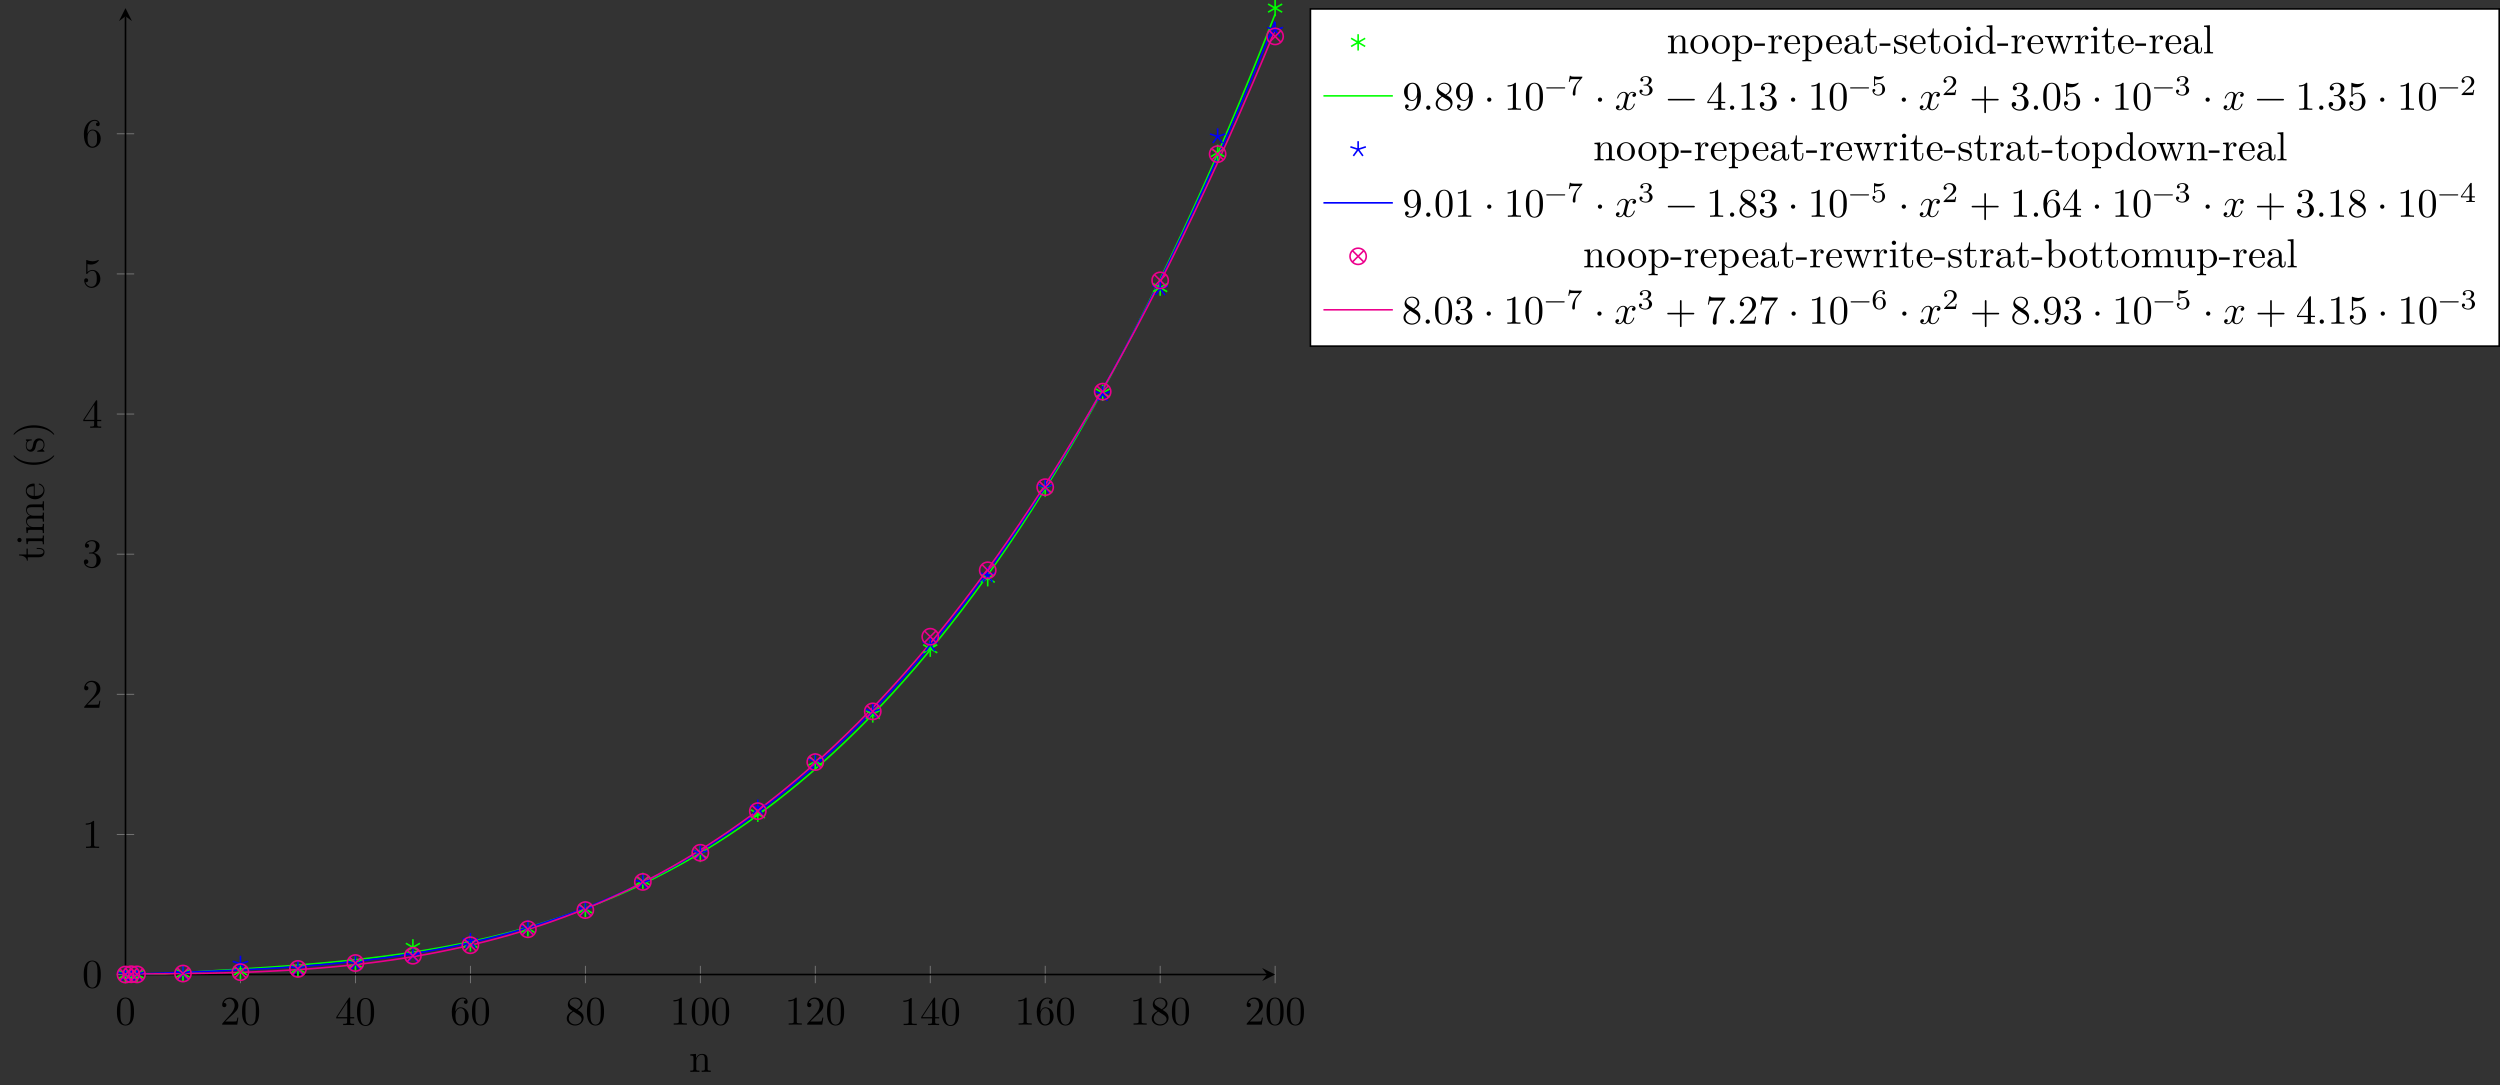 <?xml version="1.0" encoding="UTF-8"?>
<svg xmlns="http://www.w3.org/2000/svg" xmlns:xlink="http://www.w3.org/1999/xlink" width="612.577pt" height="265.963pt" viewBox="0 0 612.577 265.963" version="1.1">
<rect x="0" y="0" width="612.577" height="265.963" fill="#333333" stroke="none"/>
<defs>
<g>
<symbol overflow="visible" id="glyph0-0">
<path style="stroke:none;" d=""/>
</symbol>
<symbol overflow="visible" id="glyph0-1">
<path style="stroke:none;" d="M 4.578 -3.188 C 4.578 -3.984 4.531 -4.781 4.188 -5.516 C 3.734 -6.484 2.906 -6.641 2.5 -6.641 C 1.891 -6.641 1.172 -6.375 0.75 -5.453 C 0.438 -4.766 0.391 -3.984 0.391 -3.188 C 0.391 -2.438 0.422 -1.547 0.844 -0.781 C 1.266 0.016 2 0.219 2.484 0.219 C 3.016 0.219 3.781 0.016 4.219 -0.938 C 4.531 -1.625 4.578 -2.406 4.578 -3.188 Z M 3.766 -3.312 C 3.766 -2.562 3.766 -1.891 3.656 -1.25 C 3.5 -0.297 2.938 0 2.484 0 C 2.094 0 1.5 -0.25 1.328 -1.203 C 1.219 -1.797 1.219 -2.719 1.219 -3.312 C 1.219 -3.953 1.219 -4.609 1.297 -5.141 C 1.484 -6.328 2.234 -6.422 2.484 -6.422 C 2.812 -6.422 3.469 -6.234 3.656 -5.25 C 3.766 -4.688 3.766 -3.938 3.766 -3.312 Z M 3.766 -3.312 "/>
</symbol>
<symbol overflow="visible" id="glyph0-2">
<path style="stroke:none;" d="M 4.469 -1.734 L 4.234 -1.734 C 4.172 -1.438 4.109 -1 4 -0.844 C 3.938 -0.766 3.281 -0.766 3.062 -0.766 L 1.266 -0.766 L 2.328 -1.797 C 3.875 -3.172 4.469 -3.703 4.469 -4.703 C 4.469 -5.844 3.578 -6.641 2.359 -6.641 C 1.234 -6.641 0.5 -5.719 0.5 -4.828 C 0.5 -4.281 1 -4.281 1.031 -4.281 C 1.203 -4.281 1.547 -4.391 1.547 -4.812 C 1.547 -5.062 1.359 -5.328 1.016 -5.328 C 0.938 -5.328 0.922 -5.328 0.891 -5.312 C 1.109 -5.969 1.656 -6.328 2.234 -6.328 C 3.141 -6.328 3.562 -5.516 3.562 -4.703 C 3.562 -3.906 3.078 -3.125 2.516 -2.5 L 0.609 -0.375 C 0.5 -0.266 0.5 -0.234 0.5 0 L 4.203 0 Z M 4.469 -1.734 "/>
</symbol>
<symbol overflow="visible" id="glyph0-3">
<path style="stroke:none;" d="M 4.688 -1.641 L 4.688 -1.953 L 3.703 -1.953 L 3.703 -6.484 C 3.703 -6.688 3.703 -6.75 3.531 -6.75 C 3.453 -6.75 3.422 -6.75 3.344 -6.625 L 0.281 -1.953 L 0.281 -1.641 L 2.938 -1.641 L 2.938 -0.781 C 2.938 -0.422 2.906 -0.312 2.172 -0.312 L 1.969 -0.312 L 1.969 0 C 2.375 -0.031 2.891 -0.031 3.312 -0.031 C 3.734 -0.031 4.25 -0.031 4.672 0 L 4.672 -0.312 L 4.453 -0.312 C 3.719 -0.312 3.703 -0.422 3.703 -0.781 L 3.703 -1.641 Z M 2.984 -1.953 L 0.562 -1.953 L 2.984 -5.672 Z M 2.984 -1.953 "/>
</symbol>
<symbol overflow="visible" id="glyph0-4">
<path style="stroke:none;" d="M 4.562 -2.031 C 4.562 -3.297 3.672 -4.25 2.562 -4.25 C 1.891 -4.25 1.516 -3.75 1.312 -3.266 L 1.312 -3.516 C 1.312 -6.031 2.547 -6.391 3.062 -6.391 C 3.297 -6.391 3.719 -6.328 3.938 -5.984 C 3.781 -5.984 3.391 -5.984 3.391 -5.547 C 3.391 -5.234 3.625 -5.078 3.844 -5.078 C 4 -5.078 4.312 -5.172 4.312 -5.562 C 4.312 -6.156 3.875 -6.641 3.047 -6.641 C 1.766 -6.641 0.422 -5.359 0.422 -3.156 C 0.422 -0.484 1.578 0.219 2.5 0.219 C 3.609 0.219 4.562 -0.719 4.562 -2.031 Z M 3.656 -2.047 C 3.656 -1.562 3.656 -1.062 3.484 -0.703 C 3.188 -0.109 2.734 -0.062 2.5 -0.062 C 1.875 -0.062 1.578 -0.656 1.516 -0.812 C 1.328 -1.281 1.328 -2.078 1.328 -2.25 C 1.328 -3.031 1.656 -4.031 2.547 -4.031 C 2.719 -4.031 3.172 -4.031 3.484 -3.406 C 3.656 -3.047 3.656 -2.531 3.656 -2.047 Z M 3.656 -2.047 "/>
</symbol>
<symbol overflow="visible" id="glyph0-5">
<path style="stroke:none;" d="M 4.562 -1.672 C 4.562 -2.031 4.453 -2.484 4.062 -2.906 C 3.875 -3.109 3.719 -3.203 3.078 -3.609 C 3.797 -3.984 4.281 -4.5 4.281 -5.156 C 4.281 -6.078 3.406 -6.641 2.5 -6.641 C 1.5 -6.641 0.688 -5.906 0.688 -4.969 C 0.688 -4.797 0.703 -4.344 1.125 -3.875 C 1.234 -3.766 1.609 -3.516 1.859 -3.344 C 1.281 -3.047 0.422 -2.5 0.422 -1.5 C 0.422 -0.453 1.438 0.219 2.484 0.219 C 3.609 0.219 4.562 -0.609 4.562 -1.672 Z M 3.844 -5.156 C 3.844 -4.578 3.453 -4.109 2.859 -3.766 L 1.625 -4.562 C 1.172 -4.859 1.125 -5.188 1.125 -5.359 C 1.125 -5.969 1.781 -6.391 2.484 -6.391 C 3.203 -6.391 3.844 -5.875 3.844 -5.156 Z M 4.062 -1.312 C 4.062 -0.578 3.312 -0.062 2.5 -0.062 C 1.641 -0.062 0.922 -0.672 0.922 -1.5 C 0.922 -2.078 1.234 -2.719 2.078 -3.188 L 3.312 -2.406 C 3.594 -2.219 4.062 -1.922 4.062 -1.312 Z M 4.062 -1.312 "/>
</symbol>
<symbol overflow="visible" id="glyph0-6">
<path style="stroke:none;" d="M 4.172 0 L 4.172 -0.312 L 3.859 -0.312 C 2.953 -0.312 2.938 -0.422 2.938 -0.781 L 2.938 -6.375 C 2.938 -6.625 2.938 -6.641 2.703 -6.641 C 2.078 -6 1.203 -6 0.891 -6 L 0.891 -5.688 C 1.094 -5.688 1.672 -5.688 2.188 -5.953 L 2.188 -0.781 C 2.188 -0.422 2.156 -0.312 1.266 -0.312 L 0.953 -0.312 L 0.953 0 C 1.297 -0.031 2.156 -0.031 2.562 -0.031 C 2.953 -0.031 3.828 -0.031 4.172 0 Z M 4.172 0 "/>
</symbol>
<symbol overflow="visible" id="glyph0-7">
<path style="stroke:none;" d="M 4.562 -1.703 C 4.562 -2.516 3.922 -3.297 2.891 -3.516 C 3.703 -3.781 4.281 -4.469 4.281 -5.266 C 4.281 -6.078 3.406 -6.641 2.453 -6.641 C 1.453 -6.641 0.688 -6.047 0.688 -5.281 C 0.688 -4.953 0.906 -4.766 1.203 -4.766 C 1.5 -4.766 1.703 -4.984 1.703 -5.281 C 1.703 -5.766 1.234 -5.766 1.094 -5.766 C 1.391 -6.266 2.047 -6.391 2.406 -6.391 C 2.828 -6.391 3.375 -6.172 3.375 -5.281 C 3.375 -5.156 3.344 -4.578 3.094 -4.141 C 2.797 -3.656 2.453 -3.625 2.203 -3.625 C 2.125 -3.609 1.891 -3.594 1.812 -3.594 C 1.734 -3.578 1.672 -3.562 1.672 -3.469 C 1.672 -3.359 1.734 -3.359 1.906 -3.359 L 2.344 -3.359 C 3.156 -3.359 3.531 -2.688 3.531 -1.703 C 3.531 -0.344 2.844 -0.062 2.406 -0.062 C 1.969 -0.062 1.219 -0.234 0.875 -0.812 C 1.219 -0.766 1.531 -0.984 1.531 -1.359 C 1.531 -1.719 1.266 -1.922 0.984 -1.922 C 0.734 -1.922 0.422 -1.781 0.422 -1.344 C 0.422 -0.438 1.344 0.219 2.438 0.219 C 3.656 0.219 4.562 -0.688 4.562 -1.703 Z M 4.562 -1.703 "/>
</symbol>
<symbol overflow="visible" id="glyph0-8">
<path style="stroke:none;" d="M 4.469 -2 C 4.469 -3.188 3.656 -4.188 2.578 -4.188 C 2.109 -4.188 1.672 -4.031 1.312 -3.672 L 1.312 -5.625 C 1.516 -5.562 1.844 -5.5 2.156 -5.5 C 3.391 -5.5 4.094 -6.406 4.094 -6.531 C 4.094 -6.594 4.062 -6.641 3.984 -6.641 C 3.984 -6.641 3.953 -6.641 3.906 -6.609 C 3.703 -6.516 3.219 -6.312 2.547 -6.312 C 2.156 -6.312 1.688 -6.391 1.219 -6.594 C 1.141 -6.625 1.109 -6.625 1.109 -6.625 C 1 -6.625 1 -6.547 1 -6.391 L 1 -3.438 C 1 -3.266 1 -3.188 1.141 -3.188 C 1.219 -3.188 1.234 -3.203 1.281 -3.266 C 1.391 -3.422 1.75 -3.969 2.562 -3.969 C 3.078 -3.969 3.328 -3.516 3.406 -3.328 C 3.562 -2.953 3.594 -2.578 3.594 -2.078 C 3.594 -1.719 3.594 -1.125 3.344 -0.703 C 3.109 -0.312 2.734 -0.062 2.281 -0.062 C 1.562 -0.062 0.984 -0.594 0.812 -1.172 C 0.844 -1.172 0.875 -1.156 0.984 -1.156 C 1.312 -1.156 1.484 -1.406 1.484 -1.641 C 1.484 -1.891 1.312 -2.141 0.984 -2.141 C 0.844 -2.141 0.5 -2.062 0.5 -1.609 C 0.5 -0.75 1.188 0.219 2.297 0.219 C 3.453 0.219 4.469 -0.734 4.469 -2 Z M 4.469 -2 "/>
</symbol>
<symbol overflow="visible" id="glyph0-9">
<path style="stroke:none;" d="M 4.562 -3.281 C 4.562 -5.969 3.406 -6.641 2.516 -6.641 C 1.969 -6.641 1.484 -6.453 1.062 -6.016 C 0.641 -5.562 0.422 -5.141 0.422 -4.391 C 0.422 -3.156 1.297 -2.172 2.406 -2.172 C 3.016 -2.172 3.422 -2.594 3.656 -3.172 L 3.656 -2.844 C 3.656 -0.516 2.625 -0.062 2.047 -0.062 C 1.875 -0.062 1.328 -0.078 1.062 -0.422 C 1.5 -0.422 1.578 -0.703 1.578 -0.875 C 1.578 -1.188 1.344 -1.328 1.125 -1.328 C 0.969 -1.328 0.672 -1.25 0.672 -0.859 C 0.672 -0.188 1.203 0.219 2.047 0.219 C 3.344 0.219 4.562 -1.141 4.562 -3.281 Z M 3.641 -4.203 C 3.641 -3.375 3.297 -2.406 2.422 -2.406 C 2.266 -2.406 1.797 -2.406 1.5 -3.031 C 1.312 -3.406 1.312 -3.891 1.312 -4.391 C 1.312 -4.922 1.312 -5.391 1.531 -5.766 C 1.797 -6.266 2.172 -6.391 2.516 -6.391 C 2.984 -6.391 3.312 -6.047 3.484 -5.609 C 3.594 -5.281 3.641 -4.656 3.641 -4.203 Z M 3.641 -4.203 "/>
</symbol>
<symbol overflow="visible" id="glyph0-10">
<path style="stroke:none;" d="M 1.906 -0.531 C 1.906 -0.812 1.672 -1.062 1.391 -1.062 C 1.094 -1.062 0.859 -0.812 0.859 -0.531 C 0.859 -0.234 1.094 0 1.391 0 C 1.672 0 1.906 -0.234 1.906 -0.531 Z M 1.906 -0.531 "/>
</symbol>
<symbol overflow="visible" id="glyph0-11">
<path style="stroke:none;" d="M 1.906 -2.5 C 1.906 -2.781 1.672 -3.016 1.391 -3.016 C 1.094 -3.016 0.859 -2.781 0.859 -2.5 C 0.859 -2.203 1.094 -1.969 1.391 -1.969 C 1.672 -1.969 1.906 -2.203 1.906 -2.5 Z M 1.906 -2.5 "/>
</symbol>
<symbol overflow="visible" id="glyph0-12">
<path style="stroke:none;" d="M 5.25 -3.75 C 5.25 -4.266 4.672 -4.406 4.328 -4.406 C 3.75 -4.406 3.406 -3.875 3.281 -3.656 C 3.031 -4.312 2.5 -4.406 2.203 -4.406 C 1.172 -4.406 0.594 -3.125 0.594 -2.875 C 0.594 -2.766 0.719 -2.766 0.719 -2.766 C 0.797 -2.766 0.828 -2.797 0.844 -2.875 C 1.188 -3.938 1.844 -4.188 2.188 -4.188 C 2.375 -4.188 2.719 -4.094 2.719 -3.516 C 2.719 -3.203 2.547 -2.547 2.188 -1.141 C 2.031 -0.531 1.672 -0.109 1.234 -0.109 C 1.172 -0.109 0.953 -0.109 0.734 -0.234 C 0.984 -0.297 1.203 -0.5 1.203 -0.781 C 1.203 -1.047 0.984 -1.125 0.844 -1.125 C 0.531 -1.125 0.297 -0.875 0.297 -0.547 C 0.297 -0.094 0.781 0.109 1.219 0.109 C 1.891 0.109 2.25 -0.594 2.266 -0.641 C 2.391 -0.281 2.75 0.109 3.344 0.109 C 4.375 0.109 4.938 -1.172 4.938 -1.422 C 4.938 -1.531 4.859 -1.531 4.828 -1.531 C 4.734 -1.531 4.719 -1.484 4.688 -1.422 C 4.359 -0.344 3.688 -0.109 3.375 -0.109 C 2.984 -0.109 2.828 -0.422 2.828 -0.766 C 2.828 -0.984 2.875 -1.203 2.984 -1.641 L 3.328 -3.016 C 3.391 -3.266 3.625 -4.188 4.312 -4.188 C 4.359 -4.188 4.609 -4.188 4.812 -4.062 C 4.531 -4 4.344 -3.766 4.344 -3.516 C 4.344 -3.359 4.453 -3.172 4.719 -3.172 C 4.938 -3.172 5.25 -3.344 5.25 -3.75 Z M 5.25 -3.75 "/>
</symbol>
<symbol overflow="visible" id="glyph0-13">
<path style="stroke:none;" d="M 7.203 -2.5 C 7.203 -2.609 7.109 -2.688 7 -2.688 L 0.75 -2.688 C 0.641 -2.688 0.562 -2.609 0.562 -2.5 C 0.562 -2.375 0.641 -2.297 0.75 -2.297 L 7 -2.297 C 7.109 -2.297 7.203 -2.375 7.203 -2.5 Z M 7.203 -2.5 "/>
</symbol>
<symbol overflow="visible" id="glyph0-14">
<path style="stroke:none;" d="M 7.203 -2.5 C 7.203 -2.609 7.109 -2.688 7 -2.688 L 4.078 -2.688 L 4.078 -5.609 C 4.078 -5.719 3.984 -5.812 3.875 -5.812 C 3.766 -5.812 3.672 -5.719 3.672 -5.609 L 3.672 -2.688 L 0.75 -2.688 C 0.641 -2.688 0.562 -2.609 0.562 -2.5 C 0.562 -2.375 0.641 -2.297 0.75 -2.297 L 3.672 -2.297 L 3.672 0.625 C 3.672 0.734 3.766 0.828 3.875 0.828 C 3.984 0.828 4.078 0.734 4.078 0.625 L 4.078 -2.297 L 7 -2.297 C 7.109 -2.297 7.203 -2.375 7.203 -2.5 Z M 7.203 -2.5 "/>
</symbol>
<symbol overflow="visible" id="glyph0-15">
<path style="stroke:none;" d="M 4.828 -6.422 L 2.406 -6.422 C 1.203 -6.422 1.172 -6.547 1.141 -6.734 L 0.891 -6.734 L 0.562 -4.688 L 0.812 -4.688 C 0.844 -4.844 0.922 -5.469 1.062 -5.594 C 1.125 -5.656 1.906 -5.656 2.031 -5.656 L 4.094 -5.656 L 2.984 -4.078 C 2.078 -2.734 1.75 -1.344 1.75 -0.328 C 1.75 -0.234 1.75 0.219 2.219 0.219 C 2.672 0.219 2.672 -0.234 2.672 -0.328 L 2.672 -0.844 C 2.672 -1.391 2.703 -1.938 2.781 -2.469 C 2.828 -2.703 2.953 -3.562 3.406 -4.172 L 4.75 -6.078 C 4.828 -6.188 4.828 -6.203 4.828 -6.422 Z M 4.828 -6.422 "/>
</symbol>
<symbol overflow="visible" id="glyph1-0">
<path style="stroke:none;" d=""/>
</symbol>
<symbol overflow="visible" id="glyph1-1">
<path style="stroke:none;" d="M 5.328 0 L 5.328 -0.312 C 4.812 -0.312 4.562 -0.312 4.562 -0.609 L 4.562 -2.516 C 4.562 -3.375 4.562 -3.672 4.25 -4.031 C 4.109 -4.203 3.781 -4.406 3.203 -4.406 C 2.469 -4.406 2 -3.984 1.719 -3.359 L 1.719 -4.406 L 0.312 -4.297 L 0.312 -3.984 C 1.016 -3.984 1.094 -3.922 1.094 -3.422 L 1.094 -0.75 C 1.094 -0.312 0.984 -0.312 0.312 -0.312 L 0.312 0 L 1.453 -0.031 L 2.562 0 L 2.562 -0.312 C 1.891 -0.312 1.781 -0.312 1.781 -0.75 L 1.781 -2.594 C 1.781 -3.625 2.5 -4.188 3.125 -4.188 C 3.766 -4.188 3.875 -3.656 3.875 -3.078 L 3.875 -0.75 C 3.875 -0.312 3.766 -0.312 3.094 -0.312 L 3.094 0 L 4.219 -0.031 Z M 5.328 0 "/>
</symbol>
<symbol overflow="visible" id="glyph1-2">
<path style="stroke:none;" d="M 4.688 -2.141 C 4.688 -3.406 3.703 -4.469 2.5 -4.469 C 1.25 -4.469 0.281 -3.375 0.281 -2.141 C 0.281 -0.844 1.312 0.109 2.484 0.109 C 3.688 0.109 4.688 -0.875 4.688 -2.141 Z M 3.875 -2.219 C 3.875 -1.859 3.875 -1.312 3.656 -0.875 C 3.422 -0.422 2.984 -0.141 2.5 -0.141 C 2.062 -0.141 1.625 -0.344 1.359 -0.812 C 1.109 -1.25 1.109 -1.859 1.109 -2.219 C 1.109 -2.609 1.109 -3.141 1.344 -3.578 C 1.609 -4.031 2.078 -4.25 2.484 -4.25 C 2.922 -4.25 3.344 -4.031 3.609 -3.594 C 3.875 -3.172 3.875 -2.594 3.875 -2.219 Z M 3.875 -2.219 "/>
</symbol>
<symbol overflow="visible" id="glyph1-3">
<path style="stroke:none;" d="M 5.188 -2.156 C 5.188 -3.422 4.234 -4.406 3.109 -4.406 C 2.328 -4.406 1.906 -3.969 1.719 -3.75 L 1.719 -4.406 L 0.281 -4.297 L 0.281 -3.984 C 0.984 -3.984 1.062 -3.922 1.062 -3.484 L 1.062 1.172 C 1.062 1.625 0.953 1.625 0.281 1.625 L 0.281 1.938 L 1.391 1.906 L 2.516 1.938 L 2.516 1.625 C 1.859 1.625 1.75 1.625 1.75 1.172 L 1.75 -0.594 C 1.797 -0.422 2.219 0.109 2.969 0.109 C 4.156 0.109 5.188 -0.875 5.188 -2.156 Z M 4.359 -2.156 C 4.359 -0.953 3.672 -0.109 2.938 -0.109 C 2.531 -0.109 2.156 -0.312 1.891 -0.719 C 1.75 -0.922 1.75 -0.938 1.75 -1.141 L 1.75 -3.359 C 2.031 -3.875 2.516 -4.156 3.031 -4.156 C 3.766 -4.156 4.359 -3.281 4.359 -2.156 Z M 4.359 -2.156 "/>
</symbol>
<symbol overflow="visible" id="glyph1-4">
<path style="stroke:none;" d="M 2.75 -1.859 L 2.75 -2.438 L 0.109 -2.438 L 0.109 -1.859 Z M 2.75 -1.859 "/>
</symbol>
<symbol overflow="visible" id="glyph1-5">
<path style="stroke:none;" d="M 3.625 -3.797 C 3.625 -4.109 3.312 -4.406 2.891 -4.406 C 2.156 -4.406 1.797 -3.734 1.672 -3.312 L 1.672 -4.406 L 0.281 -4.297 L 0.281 -3.984 C 0.984 -3.984 1.062 -3.922 1.062 -3.422 L 1.062 -0.75 C 1.062 -0.312 0.953 -0.312 0.281 -0.312 L 0.281 0 L 1.422 -0.031 C 1.812 -0.031 2.281 -0.031 2.688 0 L 2.688 -0.312 L 2.469 -0.312 C 1.734 -0.312 1.719 -0.422 1.719 -0.781 L 1.719 -2.312 C 1.719 -3.297 2.141 -4.188 2.891 -4.188 C 2.953 -4.188 2.984 -4.188 3 -4.172 C 2.969 -4.172 2.766 -4.047 2.766 -3.781 C 2.766 -3.516 2.984 -3.359 3.203 -3.359 C 3.375 -3.359 3.625 -3.484 3.625 -3.797 Z M 3.625 -3.797 "/>
</symbol>
<symbol overflow="visible" id="glyph1-6">
<path style="stroke:none;" d="M 4.141 -1.188 C 4.141 -1.281 4.062 -1.312 4 -1.312 C 3.922 -1.312 3.891 -1.25 3.875 -1.172 C 3.531 -0.141 2.625 -0.141 2.531 -0.141 C 2.031 -0.141 1.641 -0.438 1.406 -0.812 C 1.109 -1.281 1.109 -1.938 1.109 -2.297 L 3.891 -2.297 C 4.109 -2.297 4.141 -2.297 4.141 -2.516 C 4.141 -3.5 3.594 -4.469 2.359 -4.469 C 1.203 -4.469 0.281 -3.438 0.281 -2.188 C 0.281 -0.859 1.328 0.109 2.469 0.109 C 3.688 0.109 4.141 -1 4.141 -1.188 Z M 3.484 -2.516 L 1.109 -2.516 C 1.172 -4 2.016 -4.25 2.359 -4.25 C 3.375 -4.25 3.484 -2.906 3.484 -2.516 Z M 3.484 -2.516 "/>
</symbol>
<symbol overflow="visible" id="glyph1-7">
<path style="stroke:none;" d="M 4.812 -0.891 L 4.812 -1.453 L 4.562 -1.453 L 4.562 -0.891 C 4.562 -0.312 4.312 -0.25 4.203 -0.25 C 3.875 -0.25 3.844 -0.703 3.844 -0.75 L 3.844 -2.734 C 3.844 -3.156 3.844 -3.547 3.484 -3.922 C 3.094 -4.312 2.594 -4.469 2.109 -4.469 C 1.297 -4.469 0.609 -4 0.609 -3.344 C 0.609 -3.047 0.812 -2.875 1.062 -2.875 C 1.344 -2.875 1.531 -3.078 1.531 -3.328 C 1.531 -3.453 1.469 -3.781 1.016 -3.781 C 1.281 -4.141 1.781 -4.25 2.094 -4.25 C 2.578 -4.25 3.156 -3.859 3.156 -2.969 L 3.156 -2.609 C 2.641 -2.578 1.938 -2.547 1.312 -2.25 C 0.562 -1.906 0.312 -1.391 0.312 -0.953 C 0.312 -0.141 1.281 0.109 1.906 0.109 C 2.578 0.109 3.031 -0.297 3.219 -0.75 C 3.266 -0.359 3.531 0.062 4 0.062 C 4.203 0.062 4.812 -0.078 4.812 -0.891 Z M 3.156 -1.391 C 3.156 -0.453 2.438 -0.109 1.984 -0.109 C 1.5 -0.109 1.094 -0.453 1.094 -0.953 C 1.094 -1.5 1.5 -2.328 3.156 -2.391 Z M 3.156 -1.391 "/>
</symbol>
<symbol overflow="visible" id="glyph1-8">
<path style="stroke:none;" d="M 3.312 -1.234 L 3.312 -1.797 L 3.062 -1.797 L 3.062 -1.25 C 3.062 -0.516 2.766 -0.141 2.391 -0.141 C 1.719 -0.141 1.719 -1.047 1.719 -1.219 L 1.719 -3.984 L 3.156 -3.984 L 3.156 -4.297 L 1.719 -4.297 L 1.719 -6.125 L 1.469 -6.125 C 1.469 -5.312 1.172 -4.25 0.188 -4.203 L 0.188 -3.984 L 1.031 -3.984 L 1.031 -1.234 C 1.031 -0.016 1.969 0.109 2.328 0.109 C 3.031 0.109 3.312 -0.594 3.312 -1.234 Z M 3.312 -1.234 "/>
</symbol>
<symbol overflow="visible" id="glyph1-9">
<path style="stroke:none;" d="M 3.594 -1.281 C 3.594 -1.797 3.297 -2.109 3.172 -2.219 C 2.844 -2.547 2.453 -2.625 2.031 -2.703 C 1.469 -2.812 0.812 -2.938 0.812 -3.516 C 0.812 -3.875 1.062 -4.281 1.922 -4.281 C 3.016 -4.281 3.078 -3.375 3.094 -3.078 C 3.094 -2.984 3.203 -2.984 3.203 -2.984 C 3.344 -2.984 3.344 -3.031 3.344 -3.219 L 3.344 -4.234 C 3.344 -4.391 3.344 -4.469 3.234 -4.469 C 3.188 -4.469 3.156 -4.469 3.031 -4.344 C 3 -4.312 2.906 -4.219 2.859 -4.188 C 2.484 -4.469 2.078 -4.469 1.922 -4.469 C 0.703 -4.469 0.328 -3.797 0.328 -3.234 C 0.328 -2.891 0.484 -2.609 0.75 -2.391 C 1.078 -2.141 1.359 -2.078 2.078 -1.938 C 2.297 -1.891 3.109 -1.734 3.109 -1.016 C 3.109 -0.516 2.766 -0.109 1.984 -0.109 C 1.141 -0.109 0.781 -0.672 0.594 -1.531 C 0.562 -1.656 0.562 -1.688 0.453 -1.688 C 0.328 -1.688 0.328 -1.625 0.328 -1.453 L 0.328 -0.125 C 0.328 0.047 0.328 0.109 0.438 0.109 C 0.484 0.109 0.5 0.094 0.688 -0.094 C 0.703 -0.109 0.703 -0.125 0.891 -0.312 C 1.328 0.094 1.781 0.109 1.984 0.109 C 3.125 0.109 3.594 -0.562 3.594 -1.281 Z M 3.594 -1.281 "/>
</symbol>
<symbol overflow="visible" id="glyph1-10">
<path style="stroke:none;" d="M 2.469 0 L 2.469 -0.312 C 1.797 -0.312 1.766 -0.359 1.766 -0.75 L 1.766 -4.406 L 0.375 -4.297 L 0.375 -3.984 C 1.016 -3.984 1.109 -3.922 1.109 -3.438 L 1.109 -0.75 C 1.109 -0.312 1 -0.312 0.328 -0.312 L 0.328 0 L 1.422 -0.031 C 1.781 -0.031 2.125 -0.016 2.469 0 Z M 1.906 -6.016 C 1.906 -6.297 1.688 -6.547 1.391 -6.547 C 1.047 -6.547 0.844 -6.266 0.844 -6.016 C 0.844 -5.75 1.078 -5.5 1.375 -5.5 C 1.719 -5.5 1.906 -5.766 1.906 -6.016 Z M 1.906 -6.016 "/>
</symbol>
<symbol overflow="visible" id="glyph1-11">
<path style="stroke:none;" d="M 5.25 0 L 5.25 -0.312 C 4.562 -0.312 4.469 -0.375 4.469 -0.875 L 4.469 -6.922 L 3.047 -6.812 L 3.047 -6.5 C 3.734 -6.5 3.812 -6.438 3.812 -5.938 L 3.812 -3.781 C 3.531 -4.141 3.094 -4.406 2.562 -4.406 C 1.391 -4.406 0.344 -3.422 0.344 -2.141 C 0.344 -0.875 1.312 0.109 2.453 0.109 C 3.094 0.109 3.531 -0.234 3.781 -0.547 L 3.781 0.109 Z M 3.781 -1.172 C 3.781 -1 3.781 -0.984 3.672 -0.812 C 3.375 -0.328 2.938 -0.109 2.5 -0.109 C 2.047 -0.109 1.688 -0.375 1.453 -0.75 C 1.203 -1.156 1.172 -1.719 1.172 -2.141 C 1.172 -2.5 1.188 -3.094 1.469 -3.547 C 1.688 -3.859 2.062 -4.188 2.609 -4.188 C 2.953 -4.188 3.375 -4.031 3.672 -3.594 C 3.781 -3.422 3.781 -3.406 3.781 -3.219 Z M 3.781 -1.172 "/>
</symbol>
<symbol overflow="visible" id="glyph1-12">
<path style="stroke:none;" d="M 7.016 -3.984 L 7.016 -4.297 C 6.781 -4.281 6.5 -4.266 6.281 -4.266 L 5.359 -4.297 L 5.359 -3.984 C 5.719 -3.984 5.938 -3.797 5.938 -3.516 C 5.938 -3.453 5.938 -3.422 5.875 -3.297 L 4.969 -0.75 L 3.984 -3.531 C 3.953 -3.656 3.938 -3.672 3.938 -3.719 C 3.938 -3.984 4.328 -3.984 4.531 -3.984 L 4.531 -4.297 L 3.484 -4.266 C 3.188 -4.266 2.906 -4.281 2.609 -4.297 L 2.609 -3.984 C 2.969 -3.984 3.125 -3.969 3.234 -3.844 C 3.281 -3.781 3.391 -3.484 3.453 -3.297 L 2.609 -0.875 L 1.656 -3.531 C 1.609 -3.656 1.609 -3.672 1.609 -3.719 C 1.609 -3.984 2 -3.984 2.188 -3.984 L 2.188 -4.297 L 1.109 -4.266 L 0.172 -4.297 L 0.172 -3.984 C 0.672 -3.984 0.797 -3.953 0.922 -3.641 L 2.172 -0.109 C 2.219 0.031 2.25 0.109 2.375 0.109 C 2.516 0.109 2.531 0.047 2.578 -0.094 L 3.594 -2.906 L 4.609 -0.078 C 4.641 0.031 4.672 0.109 4.812 0.109 C 4.938 0.109 4.969 0.016 5 -0.078 L 6.172 -3.344 C 6.344 -3.844 6.656 -3.984 7.016 -3.984 Z M 7.016 -3.984 "/>
</symbol>
<symbol overflow="visible" id="glyph1-13">
<path style="stroke:none;" d="M 2.547 0 L 2.547 -0.312 C 1.875 -0.312 1.766 -0.312 1.766 -0.75 L 1.766 -6.922 L 0.328 -6.812 L 0.328 -6.5 C 1.031 -6.5 1.109 -6.438 1.109 -5.938 L 1.109 -0.75 C 1.109 -0.312 1 -0.312 0.328 -0.312 L 0.328 0 L 1.438 -0.031 Z M 2.547 0 "/>
</symbol>
<symbol overflow="visible" id="glyph1-14">
<path style="stroke:none;" d="M 5.188 -2.156 C 5.188 -3.422 4.219 -4.406 3.078 -4.406 C 2.297 -4.406 1.875 -3.938 1.719 -3.766 L 1.719 -6.922 L 0.281 -6.812 L 0.281 -6.5 C 0.984 -6.5 1.062 -6.438 1.062 -5.938 L 1.062 0 L 1.312 0 L 1.672 -0.625 C 1.812 -0.391 2.234 0.109 2.969 0.109 C 4.156 0.109 5.188 -0.875 5.188 -2.156 Z M 4.359 -2.156 C 4.359 -1.797 4.344 -1.203 4.062 -0.75 C 3.844 -0.438 3.469 -0.109 2.938 -0.109 C 2.484 -0.109 2.125 -0.344 1.891 -0.719 C 1.75 -0.922 1.75 -0.953 1.75 -1.141 L 1.75 -3.188 C 1.75 -3.375 1.75 -3.391 1.859 -3.547 C 2.25 -4.109 2.797 -4.188 3.031 -4.188 C 3.484 -4.188 3.844 -3.922 4.078 -3.547 C 4.344 -3.141 4.359 -2.578 4.359 -2.156 Z M 4.359 -2.156 "/>
</symbol>
<symbol overflow="visible" id="glyph1-15">
<path style="stroke:none;" d="M 8.109 0 L 8.109 -0.312 C 7.594 -0.312 7.344 -0.312 7.328 -0.609 L 7.328 -2.516 C 7.328 -3.375 7.328 -3.672 7.016 -4.031 C 6.875 -4.203 6.547 -4.406 5.969 -4.406 C 5.141 -4.406 4.688 -3.812 4.531 -3.422 C 4.391 -4.297 3.656 -4.406 3.203 -4.406 C 2.469 -4.406 2 -3.984 1.719 -3.359 L 1.719 -4.406 L 0.312 -4.297 L 0.312 -3.984 C 1.016 -3.984 1.094 -3.922 1.094 -3.422 L 1.094 -0.75 C 1.094 -0.312 0.984 -0.312 0.312 -0.312 L 0.312 0 L 1.453 -0.031 L 2.562 0 L 2.562 -0.312 C 1.891 -0.312 1.781 -0.312 1.781 -0.75 L 1.781 -2.594 C 1.781 -3.625 2.5 -4.188 3.125 -4.188 C 3.766 -4.188 3.875 -3.656 3.875 -3.078 L 3.875 -0.75 C 3.875 -0.312 3.766 -0.312 3.094 -0.312 L 3.094 0 L 4.219 -0.031 L 5.328 0 L 5.328 -0.312 C 4.672 -0.312 4.562 -0.312 4.562 -0.75 L 4.562 -2.594 C 4.562 -3.625 5.266 -4.188 5.906 -4.188 C 6.531 -4.188 6.641 -3.656 6.641 -3.078 L 6.641 -0.75 C 6.641 -0.312 6.531 -0.312 5.859 -0.312 L 5.859 0 L 6.984 -0.031 Z M 8.109 0 "/>
</symbol>
<symbol overflow="visible" id="glyph1-16">
<path style="stroke:none;" d="M 5.328 0 L 5.328 -0.312 C 4.641 -0.312 4.562 -0.375 4.562 -0.875 L 4.562 -4.406 L 3.094 -4.297 L 3.094 -3.984 C 3.781 -3.984 3.875 -3.922 3.875 -3.422 L 3.875 -1.656 C 3.875 -0.781 3.391 -0.109 2.656 -0.109 C 1.828 -0.109 1.781 -0.578 1.781 -1.094 L 1.781 -4.406 L 0.312 -4.297 L 0.312 -3.984 C 1.094 -3.984 1.094 -3.953 1.094 -3.078 L 1.094 -1.578 C 1.094 -0.797 1.094 0.109 2.609 0.109 C 3.172 0.109 3.609 -0.172 3.891 -0.781 L 3.891 0.109 Z M 5.328 0 "/>
</symbol>
<symbol overflow="visible" id="glyph2-0">
<path style="stroke:none;" d=""/>
</symbol>
<symbol overflow="visible" id="glyph2-1">
<path style="stroke:none;" d="M -1.234 -3.312 L -1.797 -3.312 L -1.797 -3.062 L -1.25 -3.062 C -0.516 -3.062 -0.141 -2.766 -0.141 -2.391 C -0.141 -1.719 -1.047 -1.719 -1.219 -1.719 L -3.984 -1.719 L -3.984 -3.156 L -4.297 -3.156 L -4.297 -1.719 L -6.125 -1.719 L -6.125 -1.469 C -5.312 -1.469 -4.25 -1.172 -4.203 -0.188 L -3.984 -0.188 L -3.984 -1.031 L -1.234 -1.031 C -0.016 -1.031 0.109 -1.969 0.109 -2.328 C 0.109 -3.031 -0.594 -3.312 -1.234 -3.312 Z M -1.234 -3.312 "/>
</symbol>
<symbol overflow="visible" id="glyph2-2">
<path style="stroke:none;" d="M 0 -2.469 L -0.312 -2.469 C -0.312 -1.797 -0.359 -1.766 -0.75 -1.766 L -4.406 -1.766 L -4.297 -0.375 L -3.984 -0.375 C -3.984 -1.016 -3.922 -1.109 -3.438 -1.109 L -0.75 -1.109 C -0.312 -1.109 -0.312 -1 -0.312 -0.328 L 0 -0.328 L -0.031 -1.422 C -0.031 -1.781 -0.016 -2.125 0 -2.469 Z M -6.016 -1.906 C -6.297 -1.906 -6.547 -1.688 -6.547 -1.391 C -6.547 -1.047 -6.266 -0.844 -6.016 -0.844 C -5.75 -0.844 -5.5 -1.078 -5.5 -1.375 C -5.5 -1.719 -5.766 -1.906 -6.016 -1.906 Z M -6.016 -1.906 "/>
</symbol>
<symbol overflow="visible" id="glyph2-3">
<path style="stroke:none;" d="M 0 -8.109 L -0.312 -8.109 C -0.312 -7.594 -0.312 -7.344 -0.609 -7.328 L -2.516 -7.328 C -3.375 -7.328 -3.672 -7.328 -4.031 -7.016 C -4.203 -6.875 -4.406 -6.547 -4.406 -5.969 C -4.406 -5.141 -3.812 -4.688 -3.422 -4.531 C -4.297 -4.391 -4.406 -3.656 -4.406 -3.203 C -4.406 -2.469 -3.984 -2 -3.359 -1.719 L -4.406 -1.719 L -4.297 -0.312 L -3.984 -0.312 C -3.984 -1.016 -3.922 -1.094 -3.422 -1.094 L -0.75 -1.094 C -0.312 -1.094 -0.312 -0.984 -0.312 -0.312 L 0 -0.312 L -0.031 -1.453 L 0 -2.562 L -0.312 -2.562 C -0.312 -1.891 -0.312 -1.781 -0.75 -1.781 L -2.594 -1.781 C -3.625 -1.781 -4.188 -2.5 -4.188 -3.125 C -4.188 -3.766 -3.656 -3.875 -3.078 -3.875 L -0.75 -3.875 C -0.312 -3.875 -0.312 -3.766 -0.312 -3.094 L 0 -3.094 L -0.031 -4.219 L 0 -5.328 L -0.312 -5.328 C -0.312 -4.672 -0.312 -4.562 -0.75 -4.562 L -2.594 -4.562 C -3.625 -4.562 -4.188 -5.266 -4.188 -5.906 C -4.188 -6.531 -3.656 -6.641 -3.078 -6.641 L -0.75 -6.641 C -0.312 -6.641 -0.312 -6.531 -0.312 -5.859 L 0 -5.859 L -0.031 -6.984 Z M 0 -8.109 "/>
</symbol>
<symbol overflow="visible" id="glyph2-4">
<path style="stroke:none;" d="M -1.188 -4.141 C -1.281 -4.141 -1.312 -4.062 -1.312 -4 C -1.312 -3.922 -1.25 -3.891 -1.172 -3.875 C -0.141 -3.531 -0.141 -2.625 -0.141 -2.531 C -0.141 -2.031 -0.438 -1.641 -0.812 -1.406 C -1.281 -1.109 -1.938 -1.109 -2.297 -1.109 L -2.297 -3.891 C -2.297 -4.109 -2.297 -4.141 -2.516 -4.141 C -3.5 -4.141 -4.469 -3.594 -4.469 -2.359 C -4.469 -1.203 -3.438 -0.281 -2.188 -0.281 C -0.859 -0.281 0.109 -1.328 0.109 -2.469 C 0.109 -3.688 -1 -4.141 -1.188 -4.141 Z M -2.516 -3.484 L -2.516 -1.109 C -4 -1.172 -4.25 -2.016 -4.25 -2.359 C -4.25 -3.375 -2.906 -3.484 -2.516 -3.484 Z M -2.516 -3.484 "/>
</symbol>
<symbol overflow="visible" id="glyph2-5">
<path style="stroke:none;" d="M 2.391 -3.297 C 2.359 -3.297 2.344 -3.297 2.172 -3.125 C 0.922 -1.891 -0.969 -1.562 -2.5 -1.562 C -4.234 -1.562 -5.969 -1.938 -7.203 -3.172 C -7.328 -3.297 -7.344 -3.297 -7.375 -3.297 C -7.453 -3.297 -7.484 -3.266 -7.484 -3.203 C -7.484 -3.094 -6.797 -2.203 -5.531 -1.609 C -4.438 -1.109 -3.328 -0.984 -2.5 -0.984 C -1.719 -0.984 -0.516 -1.094 0.625 -1.641 C 1.844 -2.25 2.5 -3.094 2.5 -3.203 C 2.5 -3.266 2.469 -3.297 2.391 -3.297 Z M 2.391 -3.297 "/>
</symbol>
<symbol overflow="visible" id="glyph2-6">
<path style="stroke:none;" d="M -1.281 -3.594 C -1.797 -3.594 -2.109 -3.297 -2.219 -3.172 C -2.547 -2.844 -2.625 -2.453 -2.703 -2.031 C -2.812 -1.469 -2.938 -0.812 -3.516 -0.812 C -3.875 -0.812 -4.281 -1.062 -4.281 -1.922 C -4.281 -3.016 -3.375 -3.078 -3.078 -3.094 C -2.984 -3.094 -2.984 -3.203 -2.984 -3.203 C -2.984 -3.344 -3.031 -3.344 -3.219 -3.344 L -4.234 -3.344 C -4.391 -3.344 -4.469 -3.344 -4.469 -3.234 C -4.469 -3.188 -4.469 -3.156 -4.344 -3.031 C -4.312 -3 -4.219 -2.906 -4.188 -2.859 C -4.469 -2.484 -4.469 -2.078 -4.469 -1.922 C -4.469 -0.703 -3.797 -0.328 -3.234 -0.328 C -2.891 -0.328 -2.609 -0.484 -2.391 -0.75 C -2.141 -1.078 -2.078 -1.359 -1.938 -2.078 C -1.891 -2.297 -1.734 -3.109 -1.016 -3.109 C -0.516 -3.109 -0.109 -2.766 -0.109 -1.984 C -0.109 -1.141 -0.672 -0.781 -1.531 -0.594 C -1.656 -0.562 -1.688 -0.562 -1.688 -0.453 C -1.688 -0.328 -1.625 -0.328 -1.453 -0.328 L -0.125 -0.328 C 0.047 -0.328 0.109 -0.328 0.109 -0.438 C 0.109 -0.484 0.094 -0.5 -0.094 -0.688 C -0.109 -0.703 -0.125 -0.703 -0.312 -0.891 C 0.094 -1.328 0.109 -1.781 0.109 -1.984 C 0.109 -3.125 -0.562 -3.594 -1.281 -3.594 Z M -1.281 -3.594 "/>
</symbol>
<symbol overflow="visible" id="glyph2-7">
<path style="stroke:none;" d="M -2.5 -2.875 C -3.266 -2.875 -4.469 -2.766 -5.609 -2.219 C -6.828 -1.625 -7.484 -0.766 -7.484 -0.672 C -7.484 -0.609 -7.438 -0.562 -7.375 -0.562 C -7.344 -0.562 -7.328 -0.562 -7.141 -0.75 C -6.156 -1.734 -4.578 -2.297 -2.5 -2.297 C -0.781 -2.297 0.969 -1.938 2.219 -0.703 C 2.344 -0.562 2.359 -0.562 2.391 -0.562 C 2.453 -0.562 2.5 -0.609 2.5 -0.672 C 2.5 -0.766 1.812 -1.672 0.547 -2.25 C -0.547 -2.766 -1.656 -2.875 -2.5 -2.875 Z M -2.5 -2.875 "/>
</symbol>
<symbol overflow="visible" id="glyph3-0">
<path style="stroke:none;" d=""/>
</symbol>
<symbol overflow="visible" id="glyph3-1">
<path style="stroke:none;" d="M 5.047 -1.75 C 5.047 -1.828 4.984 -1.891 4.906 -1.891 L 0.531 -1.891 C 0.453 -1.891 0.391 -1.828 0.391 -1.75 C 0.391 -1.672 0.453 -1.609 0.531 -1.609 L 4.906 -1.609 C 4.984 -1.609 5.047 -1.672 5.047 -1.75 Z M 5.047 -1.75 "/>
</symbol>
<symbol overflow="visible" id="glyph3-2">
<path style="stroke:none;" d="M 3.812 -4.5 L 1.984 -4.5 C 1.703 -4.5 1.625 -4.5 1.375 -4.531 C 1 -4.547 0.984 -4.609 0.969 -4.719 L 0.734 -4.719 L 0.484 -3.234 L 0.719 -3.234 C 0.734 -3.328 0.812 -3.797 0.922 -3.859 C 0.984 -3.906 1.547 -3.906 1.641 -3.906 L 3.172 -3.906 L 2.438 -2.984 C 1.531 -1.781 1.453 -0.672 1.453 -0.266 C 1.453 -0.188 1.453 0.141 1.781 0.141 C 2.109 0.141 2.109 -0.172 2.109 -0.266 L 2.109 -0.547 C 2.109 -1.906 2.391 -2.516 2.688 -2.906 L 3.734 -4.219 C 3.812 -4.297 3.812 -4.312 3.812 -4.5 Z M 3.812 -4.5 "/>
</symbol>
<symbol overflow="visible" id="glyph3-3">
<path style="stroke:none;" d="M 3.594 -1.203 C 3.594 -1.75 3.141 -2.297 2.375 -2.453 C 3.109 -2.719 3.375 -3.25 3.375 -3.672 C 3.375 -4.219 2.734 -4.641 1.969 -4.641 C 1.188 -4.641 0.594 -4.266 0.594 -3.703 C 0.594 -3.469 0.75 -3.328 0.953 -3.328 C 1.172 -3.328 1.312 -3.5 1.312 -3.688 C 1.312 -3.891 1.172 -4.031 0.953 -4.047 C 1.203 -4.359 1.688 -4.438 1.938 -4.438 C 2.25 -4.438 2.703 -4.281 2.703 -3.672 C 2.703 -3.375 2.594 -3.062 2.422 -2.844 C 2.188 -2.578 1.984 -2.562 1.641 -2.547 C 1.469 -2.531 1.453 -2.531 1.422 -2.516 C 1.422 -2.516 1.344 -2.5 1.344 -2.438 C 1.344 -2.328 1.406 -2.328 1.531 -2.328 L 1.906 -2.328 C 2.453 -2.328 2.844 -1.953 2.844 -1.203 C 2.844 -0.344 2.344 -0.078 1.938 -0.078 C 1.656 -0.078 1.047 -0.156 0.75 -0.578 C 1.078 -0.594 1.156 -0.812 1.156 -0.969 C 1.156 -1.188 0.984 -1.344 0.766 -1.344 C 0.578 -1.344 0.375 -1.234 0.375 -0.938 C 0.375 -0.281 1.109 0.141 1.953 0.141 C 2.922 0.141 3.594 -0.516 3.594 -1.203 Z M 3.594 -1.203 "/>
</symbol>
<symbol overflow="visible" id="glyph3-4">
<path style="stroke:none;" d="M 3.531 -1.406 C 3.531 -2.188 2.922 -2.922 2.062 -2.922 C 1.75 -2.922 1.391 -2.844 1.078 -2.578 L 1.078 -3.891 C 1.438 -3.812 1.641 -3.812 1.766 -3.812 C 2.688 -3.812 3.234 -4.438 3.234 -4.547 C 3.234 -4.609 3.172 -4.641 3.141 -4.641 C 3.141 -4.641 3.109 -4.641 3.094 -4.609 C 2.922 -4.547 2.547 -4.422 2.031 -4.422 C 1.844 -4.422 1.469 -4.422 1.016 -4.609 C 0.938 -4.641 0.922 -4.641 0.922 -4.641 C 0.828 -4.641 0.828 -4.562 0.828 -4.453 L 0.828 -2.391 C 0.828 -2.266 0.828 -2.188 0.938 -2.188 C 1 -2.188 1.016 -2.203 1.078 -2.281 C 1.391 -2.672 1.812 -2.719 2.047 -2.719 C 2.469 -2.719 2.656 -2.391 2.703 -2.328 C 2.828 -2.109 2.859 -1.844 2.859 -1.438 C 2.859 -1.219 2.859 -0.812 2.656 -0.5 C 2.484 -0.25 2.172 -0.078 1.844 -0.078 C 1.391 -0.078 0.922 -0.328 0.734 -0.797 C 1 -0.781 1.141 -0.953 1.141 -1.141 C 1.141 -1.438 0.875 -1.5 0.797 -1.5 C 0.797 -1.5 0.438 -1.5 0.438 -1.125 C 0.438 -0.484 1.016 0.141 1.844 0.141 C 2.75 0.141 3.531 -0.531 3.531 -1.406 Z M 3.531 -1.406 "/>
</symbol>
<symbol overflow="visible" id="glyph3-5">
<path style="stroke:none;" d="M 3.531 -1.266 L 3.297 -1.266 C 3.266 -1.125 3.203 -0.703 3.109 -0.641 C 3.047 -0.594 2.516 -0.594 2.422 -0.594 L 1.125 -0.594 C 1.859 -1.25 2.109 -1.438 2.531 -1.766 C 3.047 -2.172 3.531 -2.609 3.531 -3.281 C 3.531 -4.125 2.781 -4.641 1.891 -4.641 C 1.031 -4.641 0.438 -4.031 0.438 -3.391 C 0.438 -3.031 0.734 -3 0.812 -3 C 0.984 -3 1.188 -3.109 1.188 -3.359 C 1.188 -3.5 1.125 -3.734 0.766 -3.734 C 0.984 -4.234 1.453 -4.391 1.781 -4.391 C 2.484 -4.391 2.844 -3.844 2.844 -3.281 C 2.844 -2.672 2.422 -2.188 2.188 -1.938 L 0.516 -0.266 C 0.438 -0.203 0.438 -0.203 0.438 0 L 3.312 0 Z M 3.531 -1.266 "/>
</symbol>
<symbol overflow="visible" id="glyph3-6">
<path style="stroke:none;" d="M 3.688 -1.141 L 3.688 -1.391 L 2.922 -1.391 L 2.922 -4.516 C 2.922 -4.656 2.922 -4.703 2.766 -4.703 C 2.688 -4.703 2.656 -4.703 2.578 -4.609 L 0.266 -1.391 L 0.266 -1.141 L 2.328 -1.141 L 2.328 -0.578 C 2.328 -0.328 2.328 -0.25 1.766 -0.25 L 1.578 -0.25 L 1.578 0 L 2.625 -0.031 L 3.672 0 L 3.672 -0.25 L 3.484 -0.25 C 2.922 -0.25 2.922 -0.328 2.922 -0.578 L 2.922 -1.141 Z M 2.375 -1.391 L 0.531 -1.391 L 2.375 -3.953 Z M 2.375 -1.391 "/>
</symbol>
<symbol overflow="visible" id="glyph3-7">
<path style="stroke:none;" d="M 3.594 -1.422 C 3.594 -2.312 2.891 -2.969 2.062 -2.969 C 1.516 -2.969 1.203 -2.594 1.047 -2.281 C 1.047 -2.859 1.094 -3.375 1.359 -3.797 C 1.594 -4.172 1.984 -4.438 2.422 -4.438 C 2.641 -4.438 2.906 -4.375 3.047 -4.188 C 2.875 -4.172 2.734 -4.062 2.734 -3.859 C 2.734 -3.688 2.844 -3.531 3.062 -3.531 C 3.266 -3.531 3.391 -3.672 3.391 -3.875 C 3.391 -4.281 3.094 -4.641 2.406 -4.641 C 1.406 -4.641 0.375 -3.719 0.375 -2.219 C 0.375 -0.406 1.234 0.141 2 0.141 C 2.844 0.141 3.594 -0.516 3.594 -1.422 Z M 2.922 -1.422 C 2.922 -1.031 2.922 -0.734 2.734 -0.469 C 2.562 -0.219 2.344 -0.078 2 -0.078 C 1.641 -0.078 1.375 -0.281 1.234 -0.594 C 1.125 -0.797 1.062 -1.156 1.062 -1.578 C 1.062 -2.25 1.469 -2.766 2.031 -2.766 C 2.359 -2.766 2.562 -2.641 2.75 -2.391 C 2.906 -2.125 2.922 -1.828 2.922 -1.422 Z M 2.922 -1.422 "/>
</symbol>
</g>
<clipPath id="clip1">
  <path d="M 30.75 1.988 L 312.445 1.988 L 312.445 238.789 L 30.75 238.789 Z M 30.75 1.988 "/>
</clipPath>
<clipPath id="clip2">
  <path d="M 321 2 L 612.578 2 L 612.578 85 L 321 85 Z M 321 2 "/>
</clipPath>
<clipPath id="clip3">
  <path d="M 320 1 L 612.578 1 L 612.578 86 L 320 86 Z M 320 1 "/>
</clipPath>
</defs>
<g id="surface1">
<path style="fill:none;stroke-width:0.199;stroke-linecap:butt;stroke-linejoin:miter;stroke:rgb(50%,50%,50%);stroke-opacity:1;stroke-miterlimit:10;" d="M 0 -2.125 L 0 2.125 M 28.168 -2.125 L 28.168 2.125 M 56.34 -2.125 L 56.34 2.125 M 84.508 -2.125 L 84.508 2.125 M 112.68 -2.125 L 112.68 2.125 M 140.848 -2.125 L 140.848 2.125 M 169.016 -2.125 L 169.016 2.125 M 197.188 -2.125 L 197.188 2.125 M 225.355 -2.125 L 225.355 2.125 M 253.527 -2.125 L 253.527 2.125 M 281.695 -2.125 L 281.695 2.125 " transform="matrix(1,0,0,-1,30.75,238.789)"/>
<path style="fill:none;stroke-width:0.199;stroke-linecap:butt;stroke-linejoin:miter;stroke:rgb(50%,50%,50%);stroke-opacity:1;stroke-miterlimit:10;" d="M -2.125 -0 L 2.125 -0 M -2.125 34.332 L 2.125 34.332 M -2.125 68.668 L 2.125 68.668 M -2.125 103 L 2.125 103 M -2.125 137.336 L 2.125 137.336 M -2.125 171.668 L 2.125 171.668 M -2.125 206.004 L 2.125 206.004 " transform="matrix(1,0,0,-1,30.75,238.789)"/>
<path style="fill:none;stroke-width:0.399;stroke-linecap:butt;stroke-linejoin:miter;stroke:rgb(0%,0%,0%);stroke-opacity:1;stroke-miterlimit:10;" d="M 0 -0 L 279.703 -0 " transform="matrix(1,0,0,-1,30.75,238.789)"/>
<path style=" stroke:none;fill-rule:nonzero;fill:rgb(0%,0%,0%);fill-opacity:1;" d="M 312.445 238.789 L 309.258 237.195 L 310.453 238.789 L 309.258 240.383 "/>
<path style="fill:none;stroke-width:0.399;stroke-linecap:butt;stroke-linejoin:miter;stroke:rgb(0%,0%,0%);stroke-opacity:1;stroke-miterlimit:10;" d="M 0 -0 L 0 234.809 " transform="matrix(1,0,0,-1,30.75,238.789)"/>
<path style=" stroke:none;fill-rule:nonzero;fill:rgb(0%,0%,0%);fill-opacity:1;" d="M 30.75 1.988 L 29.156 5.176 L 30.75 3.98 L 32.344 5.176 "/>
<g style="fill:rgb(0%,0%,0%);fill-opacity:1;">
  <use xlink:href="#glyph0-1" x="28.26" y="251.07"/>
</g>
<g style="fill:rgb(0%,0%,0%);fill-opacity:1;">
  <use xlink:href="#glyph0-2" x="53.938" y="251.07"/>
  <use xlink:href="#glyph0-1" x="58.919" y="251.07"/>
</g>
<g style="fill:rgb(0%,0%,0%);fill-opacity:1;">
  <use xlink:href="#glyph0-3" x="82.108" y="251.18"/>
  <use xlink:href="#glyph0-1" x="87.089" y="251.18"/>
</g>
<g style="fill:rgb(0%,0%,0%);fill-opacity:1;">
  <use xlink:href="#glyph0-4" x="110.277" y="251.07"/>
  <use xlink:href="#glyph0-1" x="115.258" y="251.07"/>
</g>
<g style="fill:rgb(0%,0%,0%);fill-opacity:1;">
  <use xlink:href="#glyph0-5" x="138.446" y="251.07"/>
  <use xlink:href="#glyph0-1" x="143.427" y="251.07"/>
</g>
<g style="fill:rgb(0%,0%,0%);fill-opacity:1;">
  <use xlink:href="#glyph0-6" x="164.125" y="251.07"/>
  <use xlink:href="#glyph0-1" x="169.106" y="251.07"/>
  <use xlink:href="#glyph0-1" x="174.088" y="251.07"/>
</g>
<g style="fill:rgb(0%,0%,0%);fill-opacity:1;">
  <use xlink:href="#glyph0-6" x="192.294" y="251.07"/>
  <use xlink:href="#glyph0-2" x="197.275" y="251.07"/>
  <use xlink:href="#glyph0-1" x="202.257" y="251.07"/>
</g>
<g style="fill:rgb(0%,0%,0%);fill-opacity:1;">
  <use xlink:href="#glyph0-6" x="220.463" y="251.18"/>
  <use xlink:href="#glyph0-3" x="225.444" y="251.18"/>
  <use xlink:href="#glyph0-1" x="230.426" y="251.18"/>
</g>
<g style="fill:rgb(0%,0%,0%);fill-opacity:1;">
  <use xlink:href="#glyph0-6" x="248.632" y="251.07"/>
  <use xlink:href="#glyph0-4" x="253.613" y="251.07"/>
  <use xlink:href="#glyph0-1" x="258.595" y="251.07"/>
</g>
<g style="fill:rgb(0%,0%,0%);fill-opacity:1;">
  <use xlink:href="#glyph0-6" x="276.801" y="251.07"/>
  <use xlink:href="#glyph0-5" x="281.782" y="251.07"/>
  <use xlink:href="#glyph0-1" x="286.764" y="251.07"/>
</g>
<g style="fill:rgb(0%,0%,0%);fill-opacity:1;">
  <use xlink:href="#glyph0-2" x="304.971" y="251.07"/>
  <use xlink:href="#glyph0-1" x="309.952" y="251.07"/>
  <use xlink:href="#glyph0-1" x="314.934" y="251.07"/>
</g>
<g style="fill:rgb(0%,0%,0%);fill-opacity:1;">
  <use xlink:href="#glyph0-1" x="20.123" y="241.997"/>
</g>
<g style="fill:rgb(0%,0%,0%);fill-opacity:1;">
  <use xlink:href="#glyph0-6" x="20.123" y="207.773"/>
</g>
<g style="fill:rgb(0%,0%,0%);fill-opacity:1;">
  <use xlink:href="#glyph0-2" x="20.123" y="173.44"/>
</g>
<g style="fill:rgb(0%,0%,0%);fill-opacity:1;">
  <use xlink:href="#glyph0-7" x="20.123" y="138.997"/>
</g>
<g style="fill:rgb(0%,0%,0%);fill-opacity:1;">
  <use xlink:href="#glyph0-3" x="20.123" y="104.829"/>
</g>
<g style="fill:rgb(0%,0%,0%);fill-opacity:1;">
  <use xlink:href="#glyph0-8" x="20.123" y="70.331"/>
</g>
<g style="fill:rgb(0%,0%,0%);fill-opacity:1;">
  <use xlink:href="#glyph0-4" x="20.123" y="35.998"/>
</g>
<g clip-path="url(#clip1)" clip-rule="nonzero">
<path style="fill:none;stroke-width:0.399;stroke-linecap:butt;stroke-linejoin:miter;stroke:rgb(0%,100%,0%);stroke-opacity:1;stroke-miterlimit:10;" d="M 0 -0.465 C 0 -0.465 2.055 -0.313 2.844 -0.258 C 3.637 -0.203 4.902 -0.117 5.691 -0.063 C 6.48 -0.008 7.746 0.074 8.535 0.125 C 9.324 0.176 10.594 0.258 11.383 0.309 C 12.172 0.355 13.438 0.434 14.227 0.484 C 15.016 0.531 16.281 0.609 17.074 0.656 C 17.863 0.703 19.129 0.781 19.918 0.828 C 20.707 0.875 21.973 0.953 22.762 1 C 23.555 1.047 24.82 1.125 25.609 1.176 C 26.398 1.223 27.664 1.301 28.453 1.351 C 29.242 1.402 30.512 1.484 31.301 1.535 C 32.09 1.586 33.355 1.672 34.145 1.723 C 34.934 1.777 36.199 1.867 36.992 1.922 C 37.781 1.976 39.047 2.07 39.836 2.129 C 40.625 2.191 41.891 2.289 42.68 2.352 C 43.469 2.414 44.738 2.516 45.527 2.586 C 46.316 2.652 47.582 2.762 48.371 2.832 C 49.16 2.906 50.426 3.023 51.219 3.102 C 52.008 3.176 53.273 3.305 54.062 3.387 C 54.852 3.465 56.117 3.602 56.906 3.691 C 57.699 3.777 58.965 3.922 59.754 4.016 C 60.543 4.109 61.809 4.266 62.598 4.367 C 63.387 4.469 64.656 4.637 65.445 4.746 C 66.234 4.851 67.5 5.031 68.289 5.148 C 69.078 5.262 70.344 5.457 71.137 5.578 C 71.926 5.703 73.191 5.91 73.98 6.043 C 74.77 6.176 76.035 6.394 76.824 6.535 C 77.617 6.68 78.883 6.914 79.672 7.066 C 80.461 7.215 81.727 7.469 82.516 7.629 C 83.305 7.789 84.574 8.059 85.363 8.23 C 86.152 8.402 87.418 8.687 88.207 8.871 C 88.996 9.051 90.262 9.355 91.055 9.551 C 91.844 9.746 93.109 10.066 93.898 10.273 C 94.688 10.476 95.953 10.82 96.742 11.039 C 97.535 11.258 98.801 11.617 99.59 11.851 C 100.379 12.082 101.645 12.465 102.434 12.707 C 103.223 12.953 104.492 13.359 105.281 13.617 C 106.07 13.875 107.336 14.301 108.125 14.574 C 108.914 14.848 110.18 15.297 110.973 15.586 C 111.762 15.875 113.027 16.348 113.816 16.648 C 114.605 16.953 115.871 17.453 116.66 17.769 C 117.453 18.09 118.719 18.613 119.508 18.949 C 120.297 19.281 121.562 19.832 122.352 20.184 C 123.141 20.535 124.41 21.113 125.199 21.48 C 125.988 21.852 127.254 22.453 128.043 22.84 C 128.832 23.227 130.098 23.859 130.891 24.266 C 131.68 24.668 132.945 25.332 133.734 25.754 C 134.523 26.176 135.789 26.867 136.578 27.309 C 137.367 27.75 138.637 28.473 139.426 28.934 C 140.215 29.394 141.48 30.148 142.27 30.629 C 143.059 31.113 144.324 31.898 145.117 32.398 C 145.906 32.898 147.172 33.719 147.961 34.242 C 148.75 34.762 150.016 35.617 150.805 36.16 C 151.598 36.703 152.863 37.59 153.652 38.156 C 154.441 38.719 155.707 39.644 156.496 40.23 C 157.285 40.816 158.555 41.777 159.344 42.387 C 160.133 42.996 161.398 43.992 162.188 44.625 C 162.977 45.258 164.242 46.289 165.035 46.945 C 165.824 47.602 167.09 48.676 167.879 49.355 C 168.668 50.035 169.934 51.144 170.723 51.852 C 171.516 52.555 172.781 53.707 173.57 54.434 C 174.359 55.164 175.625 56.355 176.414 57.109 C 177.203 57.867 178.473 59.098 179.262 59.879 C 180.051 60.66 181.316 61.934 182.105 62.742 C 182.895 63.551 184.16 64.867 184.953 65.699 C 185.742 66.535 187.008 67.894 187.797 68.758 C 188.586 69.617 189.852 71.023 190.641 71.91 C 191.434 72.801 192.699 74.25 193.488 75.168 C 194.277 76.086 195.543 77.578 196.332 78.527 C 197.121 79.473 198.391 81.016 199.18 81.988 C 199.969 82.965 201.234 84.555 202.023 85.559 C 202.812 86.562 204.078 88.199 204.871 89.234 C 205.66 90.269 206.926 91.957 207.715 93.019 C 208.504 94.086 209.77 95.82 210.559 96.918 C 211.352 98.016 212.617 99.801 213.406 100.93 C 214.195 102.059 215.461 103.891 216.25 105.051 C 217.039 106.215 218.309 108.098 219.098 109.293 C 219.887 110.484 221.152 112.426 221.941 113.652 C 222.73 114.875 223.996 116.867 224.789 118.129 C 225.578 119.387 226.844 121.434 227.633 122.727 C 228.422 124.019 229.688 126.121 230.477 127.449 C 231.266 128.773 232.535 130.93 233.324 132.293 C 234.113 133.656 235.379 135.867 236.168 137.266 C 236.957 138.664 238.223 140.934 239.016 142.363 C 239.805 143.797 241.07 146.125 241.859 147.594 C 242.648 149.062 243.914 151.449 244.703 152.953 C 245.496 154.461 246.762 156.906 247.551 158.449 C 248.34 159.992 249.605 162.496 250.395 164.074 C 251.184 165.656 252.453 168.219 253.242 169.84 C 254.031 171.457 255.297 174.082 256.086 175.742 C 256.875 177.398 258.141 180.086 258.934 181.781 C 259.723 183.476 260.988 186.23 261.777 187.965 C 262.566 189.699 263.832 192.516 264.621 194.289 C 265.414 196.066 266.68 198.945 267.469 200.762 C 268.258 202.574 269.523 205.519 270.312 207.375 C 271.102 209.234 272.371 212.242 273.16 214.141 C 273.949 216.039 275.215 219.117 276.004 221.055 C 276.793 222.996 278.059 226.137 278.852 228.121 C 279.641 230.101 281.695 235.34 281.695 235.34 " transform="matrix(1,0,0,-1,30.75,238.789)"/>
<path style="fill:none;stroke-width:0.399;stroke-linecap:butt;stroke-linejoin:miter;stroke:rgb(0%,0%,100%);stroke-opacity:1;stroke-miterlimit:10;" d="M 0 0.012 C 0 0.012 2.055 0.094 2.844 0.121 C 3.637 0.152 4.902 0.199 5.691 0.23 C 6.48 0.258 7.746 0.305 8.535 0.336 C 9.324 0.363 10.594 0.41 11.383 0.441 C 12.172 0.469 13.438 0.516 14.227 0.547 C 15.016 0.578 16.281 0.625 17.074 0.656 C 17.863 0.687 19.129 0.734 19.918 0.769 C 20.707 0.801 21.973 0.852 22.762 0.887 C 23.555 0.922 24.82 0.977 25.609 1.012 C 26.398 1.047 27.664 1.105 28.453 1.144 C 29.242 1.184 30.512 1.25 31.301 1.289 C 32.09 1.332 33.355 1.402 34.145 1.445 C 34.934 1.492 36.199 1.566 36.992 1.613 C 37.781 1.664 39.047 1.746 39.836 1.801 C 40.625 1.851 41.891 1.941 42.68 2 C 43.469 2.059 44.738 2.152 45.527 2.219 C 46.316 2.281 47.582 2.387 48.371 2.453 C 49.16 2.523 50.426 2.637 51.219 2.715 C 52.008 2.789 53.273 2.914 54.062 2.992 C 54.852 3.074 56.117 3.211 56.906 3.297 C 57.699 3.387 58.965 3.535 59.754 3.629 C 60.543 3.723 61.809 3.883 62.598 3.984 C 63.387 4.09 64.656 4.262 65.445 4.371 C 66.234 4.484 67.5 4.668 68.289 4.789 C 69.078 4.906 70.344 5.105 71.137 5.234 C 71.926 5.363 73.191 5.578 73.98 5.715 C 74.77 5.851 76.035 6.082 76.824 6.23 C 77.617 6.379 78.883 6.625 79.672 6.781 C 80.461 6.941 81.727 7.203 82.516 7.371 C 83.305 7.539 84.574 7.82 85.363 8 C 86.152 8.18 87.418 8.476 88.207 8.668 C 88.996 8.859 90.262 9.176 91.055 9.379 C 91.844 9.582 93.109 9.918 93.898 10.137 C 94.688 10.351 95.953 10.707 96.742 10.937 C 97.535 11.164 98.801 11.543 99.59 11.781 C 100.379 12.023 101.645 12.422 102.434 12.68 C 103.223 12.934 104.492 13.355 105.281 13.625 C 106.07 13.894 107.336 14.34 108.125 14.621 C 108.914 14.906 110.18 15.375 110.973 15.672 C 111.762 15.973 113.027 16.465 113.816 16.777 C 114.605 17.094 115.871 17.609 116.66 17.937 C 117.453 18.269 118.719 18.812 119.508 19.156 C 120.297 19.504 121.562 20.07 122.352 20.434 C 123.141 20.797 124.41 21.394 125.199 21.773 C 125.988 22.152 127.254 22.777 128.043 23.176 C 128.832 23.57 130.098 24.223 130.891 24.637 C 131.68 25.055 132.945 25.734 133.734 26.168 C 134.523 26.602 135.789 27.312 136.578 27.766 C 137.367 28.215 138.637 28.957 139.426 29.43 C 140.215 29.902 141.48 30.672 142.27 31.164 C 143.059 31.656 144.324 32.457 145.117 32.969 C 145.906 33.48 147.172 34.316 147.961 34.848 C 148.75 35.379 150.016 36.25 150.805 36.801 C 151.598 37.355 152.863 38.258 153.652 38.832 C 154.441 39.406 155.707 40.34 156.496 40.937 C 157.285 41.531 158.555 42.504 159.344 43.121 C 160.133 43.742 161.398 44.75 162.188 45.391 C 162.977 46.027 164.242 47.074 165.035 47.738 C 165.824 48.402 167.09 49.484 167.879 50.168 C 168.668 50.855 169.934 51.977 170.723 52.687 C 171.516 53.398 172.781 54.555 173.57 55.289 C 174.359 56.023 175.625 57.223 176.414 57.98 C 177.203 58.742 178.473 59.98 179.262 60.762 C 180.051 61.547 181.316 62.828 182.105 63.637 C 182.895 64.445 184.16 65.766 184.953 66.602 C 185.742 67.437 187.008 68.801 187.797 69.664 C 188.586 70.523 189.852 71.93 190.641 72.816 C 191.434 73.707 192.699 75.156 193.488 76.07 C 194.277 76.988 195.543 78.48 196.332 79.422 C 197.121 80.367 198.391 81.902 199.18 82.875 C 199.969 83.848 201.234 85.43 202.023 86.43 C 202.812 87.43 204.078 89.059 204.871 90.09 C 205.66 91.117 206.926 92.793 207.715 93.852 C 208.504 94.91 209.77 96.633 210.559 97.723 C 211.352 98.809 212.617 100.578 213.406 101.699 C 214.195 102.816 215.461 104.637 216.25 105.785 C 217.039 106.937 218.309 108.805 219.098 109.984 C 219.887 111.164 221.152 113.082 221.941 114.297 C 222.73 115.508 223.996 117.477 224.789 118.723 C 225.578 119.965 226.844 121.984 227.633 123.262 C 228.422 124.539 229.688 126.609 230.477 127.922 C 231.266 129.23 232.535 131.355 233.324 132.699 C 234.113 134.039 235.379 136.219 236.168 137.594 C 236.957 138.969 238.223 141.203 239.016 142.613 C 239.805 144.023 241.07 146.312 241.859 147.758 C 242.648 149.199 243.914 151.543 244.703 153.023 C 245.496 154.504 246.762 156.902 247.551 158.418 C 248.34 159.934 249.605 162.391 250.395 163.941 C 251.184 165.492 252.453 168.004 253.242 169.59 C 254.031 171.18 255.297 173.75 256.086 175.375 C 256.875 176.996 258.141 179.629 258.934 181.289 C 259.723 182.949 260.988 185.641 261.777 187.34 C 262.566 189.035 263.832 191.789 264.621 193.523 C 265.414 195.258 266.68 198.07 267.469 199.844 C 268.258 201.617 269.523 204.492 270.312 206.305 C 271.102 208.117 272.371 211.055 273.16 212.906 C 273.949 214.758 275.215 217.758 276.004 219.648 C 276.793 221.539 278.059 224.605 278.852 226.535 C 279.641 228.465 281.695 233.566 281.695 233.566 " transform="matrix(1,0,0,-1,30.75,238.789)"/>
<path style="fill:none;stroke-width:0.399;stroke-linecap:butt;stroke-linejoin:miter;stroke:rgb(92.549%,0%,54.9%);stroke-opacity:1;stroke-miterlimit:10;" d="M 0 0.141 C 0 0.141 2.055 0.148 2.844 0.148 C 3.637 0.152 4.902 0.156 5.691 0.16 C 6.48 0.164 7.746 0.172 8.535 0.176 C 9.324 0.18 10.594 0.191 11.383 0.199 C 12.172 0.207 13.438 0.219 14.227 0.227 C 15.016 0.238 16.281 0.254 17.074 0.266 C 17.863 0.277 19.129 0.297 19.918 0.312 C 20.707 0.328 21.973 0.355 22.762 0.375 C 23.555 0.391 24.82 0.426 25.609 0.445 C 26.398 0.469 27.664 0.508 28.453 0.535 C 29.242 0.559 30.512 0.605 31.301 0.637 C 32.09 0.668 33.355 0.719 34.145 0.758 C 34.934 0.793 36.199 0.855 36.992 0.894 C 37.781 0.937 39.047 1.008 39.836 1.055 C 40.625 1.101 41.891 1.18 42.68 1.23 C 43.469 1.285 44.738 1.375 45.527 1.434 C 46.316 1.492 47.582 1.594 48.371 1.66 C 49.16 1.726 50.426 1.836 51.219 1.91 C 52.008 1.984 53.273 2.105 54.062 2.187 C 54.852 2.269 56.117 2.406 56.906 2.492 C 57.699 2.582 58.965 2.73 59.754 2.828 C 60.543 2.926 61.809 3.09 62.598 3.195 C 63.387 3.301 64.656 3.477 65.445 3.59 C 66.234 3.707 67.5 3.898 68.289 4.023 C 69.078 4.148 70.344 4.355 71.137 4.488 C 71.926 4.621 73.191 4.844 73.98 4.988 C 74.77 5.133 76.035 5.375 76.824 5.531 C 77.617 5.684 78.883 5.941 79.672 6.109 C 80.461 6.273 81.727 6.547 82.516 6.726 C 83.305 6.902 84.574 7.195 85.363 7.387 C 86.152 7.574 87.418 7.887 88.207 8.09 C 88.996 8.289 90.262 8.625 91.055 8.836 C 91.844 9.051 93.109 9.402 93.898 9.629 C 94.688 9.855 95.953 10.23 96.742 10.469 C 97.535 10.711 98.801 11.105 99.59 11.359 C 100.379 11.613 101.645 12.031 102.434 12.297 C 103.223 12.566 104.492 13.004 105.281 13.289 C 106.07 13.57 107.336 14.031 108.125 14.328 C 108.914 14.625 110.18 15.113 110.973 15.426 C 111.762 15.738 113.027 16.25 113.816 16.578 C 114.605 16.906 115.871 17.441 116.66 17.785 C 117.453 18.129 118.719 18.691 119.508 19.051 C 120.297 19.41 121.562 20 122.352 20.375 C 123.141 20.754 124.41 21.367 125.199 21.762 C 125.988 22.156 127.254 22.801 128.043 23.211 C 128.832 23.621 130.098 24.293 130.891 24.723 C 131.68 25.152 132.945 25.852 133.734 26.297 C 134.523 26.746 135.789 27.477 136.578 27.941 C 137.367 28.406 138.637 29.168 139.426 29.652 C 140.215 30.137 141.48 30.926 142.27 31.43 C 143.059 31.934 144.324 32.758 145.117 33.281 C 145.906 33.801 147.172 34.656 147.961 35.199 C 148.75 35.742 150.016 36.629 150.805 37.195 C 151.598 37.758 152.863 38.68 153.652 39.262 C 154.441 39.848 155.707 40.801 156.496 41.406 C 157.285 42.012 158.555 43 159.344 43.629 C 160.133 44.254 161.398 45.277 162.188 45.926 C 162.977 46.578 164.242 47.637 165.035 48.305 C 165.824 48.977 167.09 50.074 167.879 50.766 C 168.668 51.461 169.934 52.594 170.723 53.309 C 171.516 54.027 172.781 55.195 173.57 55.937 C 174.359 56.68 175.625 57.883 176.414 58.648 C 177.203 59.414 178.473 60.66 179.262 61.449 C 180.051 62.238 181.316 63.523 182.105 64.336 C 182.895 65.148 184.16 66.473 184.953 67.312 C 185.742 68.148 187.008 69.516 187.797 70.379 C 188.586 71.242 189.852 72.648 190.641 73.539 C 191.434 74.426 192.699 75.875 193.488 76.789 C 194.277 77.707 195.543 79.195 196.332 80.137 C 197.121 81.082 198.391 82.613 199.18 83.582 C 199.969 84.551 201.234 86.125 202.023 87.121 C 202.812 88.121 204.078 89.738 204.871 90.762 C 205.66 91.789 206.926 93.453 207.715 94.504 C 208.504 95.555 209.77 97.266 210.559 98.348 C 211.352 99.426 212.617 101.18 213.406 102.289 C 214.195 103.398 215.461 105.203 216.25 106.34 C 217.039 107.48 218.309 109.328 219.098 110.496 C 219.887 111.664 221.152 113.559 221.941 114.758 C 222.73 115.957 223.996 117.902 224.789 119.129 C 225.578 120.355 226.844 122.352 227.633 123.609 C 228.422 124.867 229.688 126.91 230.477 128.203 C 231.266 129.492 232.535 131.586 233.324 132.906 C 234.113 134.226 235.379 136.371 236.168 137.723 C 236.957 139.078 238.223 141.273 239.016 142.66 C 239.805 144.043 241.07 146.289 241.859 147.707 C 242.648 149.125 243.914 151.426 244.703 152.879 C 245.496 154.328 246.762 156.68 247.551 158.164 C 248.34 159.648 249.605 162.055 250.395 163.574 C 251.184 165.09 252.453 167.551 253.242 169.105 C 254.031 170.656 255.297 173.172 256.086 174.758 C 256.875 176.344 258.141 178.918 258.934 180.539 C 259.723 182.16 260.988 184.785 261.777 186.441 C 262.566 188.098 263.832 190.785 264.621 192.476 C 265.414 194.168 266.68 196.91 267.469 198.637 C 268.258 200.367 269.523 203.164 270.312 204.93 C 271.102 206.695 272.371 209.551 273.16 211.351 C 273.949 213.156 275.215 216.07 276.004 217.91 C 276.793 219.75 278.059 222.726 278.852 224.601 C 279.641 226.476 281.695 231.43 281.695 231.43 " transform="matrix(1,0,0,-1,30.75,238.789)"/>
</g>
<path style="fill:none;stroke-width:0.399;stroke-linecap:butt;stroke-linejoin:miter;stroke:rgb(0%,100%,0%);stroke-opacity:1;stroke-miterlimit:10;" d="M 0 -1.992 L 0 1.992 M 1.727 0.996 L -1.727 -0.996 M 1.727 -0.996 L -1.727 0.996 " transform="matrix(1,0,0,-1,30.75,238.789)"/>
<path style="fill:none;stroke-width:0.399;stroke-linecap:butt;stroke-linejoin:miter;stroke:rgb(0%,100%,0%);stroke-opacity:1;stroke-miterlimit:10;" d="M 1.41 -1.957 L 1.41 2.027 M 3.133 1.031 L -0.316 -0.961 M 3.133 -0.961 L -0.316 1.031 " transform="matrix(1,0,0,-1,30.75,238.789)"/>
<path style="fill:none;stroke-width:0.399;stroke-linecap:butt;stroke-linejoin:miter;stroke:rgb(0%,100%,0%);stroke-opacity:1;stroke-miterlimit:10;" d="M 2.816 -1.957 L 2.816 2.027 M 4.543 1.031 L 1.09 -0.961 M 4.543 -0.961 L 1.09 1.031 " transform="matrix(1,0,0,-1,30.75,238.789)"/>
<path style="fill:none;stroke-width:0.399;stroke-linecap:butt;stroke-linejoin:miter;stroke:rgb(0%,100%,0%);stroke-opacity:1;stroke-miterlimit:10;" d="M 14.086 -1.719 L 14.086 2.266 M 15.809 1.269 L 12.359 -0.723 M 15.809 -0.723 L 12.359 1.269 " transform="matrix(1,0,0,-1,30.75,238.789)"/>
<path style="fill:none;stroke-width:0.399;stroke-linecap:butt;stroke-linejoin:miter;stroke:rgb(0%,100%,0%);stroke-opacity:1;stroke-miterlimit:10;" d="M 28.168 -1.168 L 28.168 2.816 M 29.895 1.82 L 26.445 -0.172 M 29.895 -0.172 L 26.445 1.82 " transform="matrix(1,0,0,-1,30.75,238.789)"/>
<path style="fill:none;stroke-width:0.399;stroke-linecap:butt;stroke-linejoin:miter;stroke:rgb(0%,100%,0%);stroke-opacity:1;stroke-miterlimit:10;" d="M 42.254 -0.617 L 42.254 3.367 M 43.98 2.371 L 40.527 0.379 M 43.98 0.379 L 40.527 2.371 " transform="matrix(1,0,0,-1,30.75,238.789)"/>
<path style="fill:none;stroke-width:0.399;stroke-linecap:butt;stroke-linejoin:miter;stroke:rgb(0%,100%,0%);stroke-opacity:1;stroke-miterlimit:10;" d="M 56.34 0.684 L 56.34 4.672 M 58.066 3.676 L 54.613 1.684 M 58.066 1.684 L 54.613 3.676 " transform="matrix(1,0,0,-1,30.75,238.789)"/>
<path style="fill:none;stroke-width:0.399;stroke-linecap:butt;stroke-linejoin:miter;stroke:rgb(0%,100%,0%);stroke-opacity:1;stroke-miterlimit:10;" d="M 70.422 4.668 L 70.422 8.652 M 72.148 7.656 L 68.699 5.664 M 72.148 5.664 L 68.699 7.656 " transform="matrix(1,0,0,-1,30.75,238.789)"/>
<path style="fill:none;stroke-width:0.399;stroke-linecap:butt;stroke-linejoin:miter;stroke:rgb(0%,100%,0%);stroke-opacity:1;stroke-miterlimit:10;" d="M 84.508 5.629 L 84.508 9.613 M 86.234 8.617 L 82.781 6.625 M 86.234 6.625 L 82.781 8.617 " transform="matrix(1,0,0,-1,30.75,238.789)"/>
<path style="fill:none;stroke-width:0.399;stroke-linecap:butt;stroke-linejoin:miter;stroke:rgb(0%,100%,0%);stroke-opacity:1;stroke-miterlimit:10;" d="M 98.594 9.269 L 98.594 13.254 M 100.32 12.258 L 96.867 10.266 M 100.32 10.266 L 96.867 12.258 " transform="matrix(1,0,0,-1,30.75,238.789)"/>
<path style="fill:none;stroke-width:0.399;stroke-linecap:butt;stroke-linejoin:miter;stroke:rgb(0%,100%,0%);stroke-opacity:1;stroke-miterlimit:10;" d="M 112.68 14.043 L 112.68 18.027 M 114.402 17.031 L 110.953 15.039 M 114.402 15.039 L 110.953 17.031 " transform="matrix(1,0,0,-1,30.75,238.789)"/>
<path style="fill:none;stroke-width:0.399;stroke-linecap:butt;stroke-linejoin:miter;stroke:rgb(0%,100%,0%);stroke-opacity:1;stroke-miterlimit:10;" d="M 126.762 20.977 L 126.762 24.961 M 128.488 23.965 L 125.039 21.973 M 128.488 21.973 L 125.039 23.965 " transform="matrix(1,0,0,-1,30.75,238.789)"/>
<path style="fill:none;stroke-width:0.399;stroke-linecap:butt;stroke-linejoin:miter;stroke:rgb(0%,100%,0%);stroke-opacity:1;stroke-miterlimit:10;" d="M 140.848 27.535 L 140.848 31.519 M 142.574 30.523 L 139.121 28.531 M 142.574 28.531 L 139.121 30.523 " transform="matrix(1,0,0,-1,30.75,238.789)"/>
<path style="fill:none;stroke-width:0.399;stroke-linecap:butt;stroke-linejoin:miter;stroke:rgb(0%,100%,0%);stroke-opacity:1;stroke-miterlimit:10;" d="M 154.934 37.387 L 154.934 41.375 M 156.656 40.379 L 153.207 38.383 M 156.656 38.383 L 153.207 40.379 " transform="matrix(1,0,0,-1,30.75,238.789)"/>
<path style="fill:none;stroke-width:0.399;stroke-linecap:butt;stroke-linejoin:miter;stroke:rgb(0%,100%,0%);stroke-opacity:1;stroke-miterlimit:10;" d="M 169.016 50.262 L 169.016 54.25 M 170.742 53.254 L 167.293 51.258 M 170.742 51.258 L 167.293 53.254 " transform="matrix(1,0,0,-1,30.75,238.789)"/>
<path style="fill:none;stroke-width:0.399;stroke-linecap:butt;stroke-linejoin:miter;stroke:rgb(0%,100%,0%);stroke-opacity:1;stroke-miterlimit:10;" d="M 183.102 61.73 L 183.102 65.715 M 184.828 64.719 L 181.375 62.727 M 184.828 62.727 L 181.375 64.719 " transform="matrix(1,0,0,-1,30.75,238.789)"/>
<path style="fill:none;stroke-width:0.399;stroke-linecap:butt;stroke-linejoin:miter;stroke:rgb(0%,100%,0%);stroke-opacity:1;stroke-miterlimit:10;" d="M 197.188 77.832 L 197.188 81.82 M 198.914 80.82 L 195.461 78.828 M 198.914 78.828 L 195.461 80.82 " transform="matrix(1,0,0,-1,30.75,238.789)"/>
<path style="fill:none;stroke-width:0.399;stroke-linecap:butt;stroke-linejoin:miter;stroke:rgb(0%,100%,0%);stroke-opacity:1;stroke-miterlimit:10;" d="M 211.27 95.102 L 211.27 99.09 M 212.996 98.094 L 209.547 96.098 M 212.996 96.098 L 209.547 98.094 " transform="matrix(1,0,0,-1,30.75,238.789)"/>
<path style="fill:none;stroke-width:0.399;stroke-linecap:butt;stroke-linejoin:miter;stroke:rgb(0%,100%,0%);stroke-opacity:1;stroke-miterlimit:10;" d="M 225.355 117.078 L 225.355 121.062 M 227.082 120.066 L 223.629 118.074 M 227.082 118.074 L 223.629 120.066 " transform="matrix(1,0,0,-1,30.75,238.789)"/>
<path style="fill:none;stroke-width:0.399;stroke-linecap:butt;stroke-linejoin:miter;stroke:rgb(0%,100%,0%);stroke-opacity:1;stroke-miterlimit:10;" d="M 239.441 140.527 L 239.441 144.512 M 241.168 143.516 L 237.715 141.523 M 241.168 141.523 L 237.715 143.516 " transform="matrix(1,0,0,-1,30.75,238.789)"/>
<path style="fill:none;stroke-width:0.399;stroke-linecap:butt;stroke-linejoin:miter;stroke:rgb(0%,100%,0%);stroke-opacity:1;stroke-miterlimit:10;" d="M 253.527 166.312 L 253.527 170.297 M 255.25 169.301 L 251.801 167.309 M 255.25 167.309 L 251.801 169.301 " transform="matrix(1,0,0,-1,30.75,238.789)"/>
<path style="fill:none;stroke-width:0.399;stroke-linecap:butt;stroke-linejoin:miter;stroke:rgb(0%,100%,0%);stroke-opacity:1;stroke-miterlimit:10;" d="M 267.609 199.375 L 267.609 203.359 M 269.336 202.363 L 265.887 200.371 M 269.336 200.371 L 265.887 202.363 " transform="matrix(1,0,0,-1,30.75,238.789)"/>
<path style="fill:none;stroke-width:0.399;stroke-linecap:butt;stroke-linejoin:miter;stroke:rgb(0%,100%,0%);stroke-opacity:1;stroke-miterlimit:10;" d="M 281.695 234.809 L 281.695 238.793 M 283.422 237.797 L 279.969 235.805 M 283.422 235.805 L 279.969 237.797 " transform="matrix(1,0,0,-1,30.75,238.789)"/>
<path style="fill:none;stroke-width:0.399;stroke-linecap:butt;stroke-linejoin:miter;stroke:rgb(0%,0%,100%);stroke-opacity:1;stroke-miterlimit:10;" d="M 0 -0 L 0 1.992 M 0 -0 L 1.895 0.617 M 0 -0 L 1.172 -1.613 M 0 -0 L -1.172 -1.613 M 0 -0 L -1.895 0.617 " transform="matrix(1,0,0,-1,30.75,238.789)"/>
<path style="fill:none;stroke-width:0.399;stroke-linecap:butt;stroke-linejoin:miter;stroke:rgb(0%,0%,100%);stroke-opacity:1;stroke-miterlimit:10;" d="M 1.41 0.035 L 1.41 2.027 M 1.41 0.035 L 3.305 0.648 M 1.41 0.035 L 2.578 -1.578 M 1.41 0.035 L 0.238 -1.578 M 1.41 0.035 L -0.488 0.648 " transform="matrix(1,0,0,-1,30.75,238.789)"/>
<path style="fill:none;stroke-width:0.399;stroke-linecap:butt;stroke-linejoin:miter;stroke:rgb(0%,0%,100%);stroke-opacity:1;stroke-miterlimit:10;" d="M 2.816 0.035 L 2.816 2.027 M 2.816 0.035 L 4.711 0.648 M 2.816 0.035 L 3.988 -1.578 M 2.816 0.035 L 1.645 -1.578 M 2.816 0.035 L 0.922 0.648 " transform="matrix(1,0,0,-1,30.75,238.789)"/>
<path style="fill:none;stroke-width:0.399;stroke-linecap:butt;stroke-linejoin:miter;stroke:rgb(0%,0%,100%);stroke-opacity:1;stroke-miterlimit:10;" d="M 14.086 0.242 L 14.086 2.234 M 14.086 0.242 L 15.98 0.855 M 14.086 0.242 L 15.258 -1.371 M 14.086 0.242 L 12.914 -1.371 M 14.086 0.242 L 12.191 0.855 " transform="matrix(1,0,0,-1,30.75,238.789)"/>
<path style="fill:none;stroke-width:0.399;stroke-linecap:butt;stroke-linejoin:miter;stroke:rgb(0%,0%,100%);stroke-opacity:1;stroke-miterlimit:10;" d="M 28.168 2.609 L 28.168 4.601 M 28.168 2.609 L 30.066 3.227 M 28.168 2.609 L 29.34 0.996 M 28.168 2.609 L 27 0.996 M 28.168 2.609 L 26.273 3.227 " transform="matrix(1,0,0,-1,30.75,238.789)"/>
<path style="fill:none;stroke-width:0.399;stroke-linecap:butt;stroke-linejoin:miter;stroke:rgb(0%,0%,100%);stroke-opacity:1;stroke-miterlimit:10;" d="M 42.254 1.441 L 42.254 3.434 M 42.254 1.441 L 44.148 2.059 M 42.254 1.441 L 43.426 -0.172 M 42.254 1.441 L 41.082 -0.172 M 42.254 1.441 L 40.359 2.059 " transform="matrix(1,0,0,-1,30.75,238.789)"/>
<path style="fill:none;stroke-width:0.399;stroke-linecap:butt;stroke-linejoin:miter;stroke:rgb(0%,0%,100%);stroke-opacity:1;stroke-miterlimit:10;" d="M 56.34 2.644 L 56.34 4.637 M 56.34 2.644 L 58.234 3.258 M 56.34 2.644 L 57.512 1.031 M 56.34 2.644 L 55.168 1.031 M 56.34 2.644 L 54.445 3.258 " transform="matrix(1,0,0,-1,30.75,238.789)"/>
<path style="fill:none;stroke-width:0.399;stroke-linecap:butt;stroke-linejoin:miter;stroke:rgb(0%,0%,100%);stroke-opacity:1;stroke-miterlimit:10;" d="M 70.422 4.637 L 70.422 6.629 M 70.422 4.637 L 72.32 5.25 M 70.422 4.637 L 71.594 3.023 M 70.422 4.637 L 69.254 3.023 M 70.422 4.637 L 68.527 5.25 " transform="matrix(1,0,0,-1,30.75,238.789)"/>
<path style="fill:none;stroke-width:0.399;stroke-linecap:butt;stroke-linejoin:miter;stroke:rgb(0%,0%,100%);stroke-opacity:1;stroke-miterlimit:10;" d="M 84.508 8.207 L 84.508 10.199 M 84.508 8.207 L 86.402 8.82 M 84.508 8.207 L 85.68 6.594 M 84.508 8.207 L 83.336 6.594 M 84.508 8.207 L 82.613 8.82 " transform="matrix(1,0,0,-1,30.75,238.789)"/>
<path style="fill:none;stroke-width:0.399;stroke-linecap:butt;stroke-linejoin:miter;stroke:rgb(0%,0%,100%);stroke-opacity:1;stroke-miterlimit:10;" d="M 98.594 11.398 L 98.594 13.391 M 98.594 11.398 L 100.488 12.016 M 98.594 11.398 L 99.766 9.785 M 98.594 11.398 L 97.422 9.785 M 98.594 11.398 L 96.699 12.016 " transform="matrix(1,0,0,-1,30.75,238.789)"/>
<path style="fill:none;stroke-width:0.399;stroke-linecap:butt;stroke-linejoin:miter;stroke:rgb(0%,0%,100%);stroke-opacity:1;stroke-miterlimit:10;" d="M 112.68 16.035 L 112.68 18.027 M 112.68 16.035 L 114.574 16.648 M 112.68 16.035 L 113.848 14.422 M 112.68 16.035 L 111.508 14.422 M 112.68 16.035 L 110.781 16.648 " transform="matrix(1,0,0,-1,30.75,238.789)"/>
<path style="fill:none;stroke-width:0.399;stroke-linecap:butt;stroke-linejoin:miter;stroke:rgb(0%,0%,100%);stroke-opacity:1;stroke-miterlimit:10;" d="M 126.762 22.559 L 126.762 24.551 M 126.762 22.559 L 128.656 23.172 M 126.762 22.559 L 127.934 20.945 M 126.762 22.559 L 125.59 20.945 M 126.762 22.559 L 124.867 23.172 " transform="matrix(1,0,0,-1,30.75,238.789)"/>
<path style="fill:none;stroke-width:0.399;stroke-linecap:butt;stroke-linejoin:miter;stroke:rgb(0%,0%,100%);stroke-opacity:1;stroke-miterlimit:10;" d="M 140.848 29.766 L 140.848 31.762 M 140.848 29.766 L 142.742 30.383 M 140.848 29.766 L 142.02 28.156 M 140.848 29.766 L 139.676 28.156 M 140.848 29.766 L 138.953 30.383 " transform="matrix(1,0,0,-1,30.75,238.789)"/>
<path style="fill:none;stroke-width:0.399;stroke-linecap:butt;stroke-linejoin:miter;stroke:rgb(0%,0%,100%);stroke-opacity:1;stroke-miterlimit:10;" d="M 154.934 40.891 L 154.934 42.883 M 154.934 40.891 L 156.828 41.508 M 154.934 40.891 L 156.105 39.281 M 154.934 40.891 L 153.762 39.281 M 154.934 40.891 L 153.039 41.508 " transform="matrix(1,0,0,-1,30.75,238.789)"/>
<path style="fill:none;stroke-width:0.399;stroke-linecap:butt;stroke-linejoin:miter;stroke:rgb(0%,0%,100%);stroke-opacity:1;stroke-miterlimit:10;" d="M 169.016 52.223 L 169.016 54.215 M 169.016 52.223 L 170.914 52.836 M 169.016 52.223 L 170.188 50.609 M 169.016 52.223 L 167.848 50.609 M 169.016 52.223 L 167.121 52.836 " transform="matrix(1,0,0,-1,30.75,238.789)"/>
<path style="fill:none;stroke-width:0.399;stroke-linecap:butt;stroke-linejoin:miter;stroke:rgb(0%,0%,100%);stroke-opacity:1;stroke-miterlimit:10;" d="M 183.102 64.41 L 183.102 66.402 M 183.102 64.41 L 184.996 65.027 M 183.102 64.41 L 184.273 62.797 M 183.102 64.41 L 181.93 62.797 M 183.102 64.41 L 181.207 65.027 " transform="matrix(1,0,0,-1,30.75,238.789)"/>
<path style="fill:none;stroke-width:0.399;stroke-linecap:butt;stroke-linejoin:miter;stroke:rgb(0%,0%,100%);stroke-opacity:1;stroke-miterlimit:10;" d="M 197.188 80.855 L 197.188 82.848 M 197.188 80.855 L 199.082 81.473 M 197.188 80.855 L 198.359 79.242 M 197.188 80.855 L 196.016 79.242 M 197.188 80.855 L 195.293 81.473 " transform="matrix(1,0,0,-1,30.75,238.789)"/>
<path style="fill:none;stroke-width:0.399;stroke-linecap:butt;stroke-linejoin:miter;stroke:rgb(0%,0%,100%);stroke-opacity:1;stroke-miterlimit:10;" d="M 211.27 97.816 L 211.27 99.809 M 211.27 97.816 L 213.168 98.434 M 211.27 97.816 L 212.441 96.203 M 211.27 97.816 L 210.102 96.203 M 211.27 97.816 L 209.375 98.434 " transform="matrix(1,0,0,-1,30.75,238.789)"/>
<path style="fill:none;stroke-width:0.399;stroke-linecap:butt;stroke-linejoin:miter;stroke:rgb(0%,0%,100%);stroke-opacity:1;stroke-miterlimit:10;" d="M 225.355 119.379 L 225.355 121.371 M 225.355 119.379 L 227.25 119.992 M 225.355 119.379 L 226.527 117.766 M 225.355 119.379 L 224.184 117.766 M 225.355 119.379 L 223.461 119.992 " transform="matrix(1,0,0,-1,30.75,238.789)"/>
<path style="fill:none;stroke-width:0.399;stroke-linecap:butt;stroke-linejoin:miter;stroke:rgb(0%,0%,100%);stroke-opacity:1;stroke-miterlimit:10;" d="M 239.441 142.211 L 239.441 144.203 M 239.441 142.211 L 241.336 142.824 M 239.441 142.211 L 240.613 140.598 M 239.441 142.211 L 238.27 140.598 M 239.441 142.211 L 237.547 142.824 " transform="matrix(1,0,0,-1,30.75,238.789)"/>
<path style="fill:none;stroke-width:0.399;stroke-linecap:butt;stroke-linejoin:miter;stroke:rgb(0%,0%,100%);stroke-opacity:1;stroke-miterlimit:10;" d="M 253.527 168.098 L 253.527 170.09 M 253.527 168.098 L 255.422 168.715 M 253.527 168.098 L 254.695 166.484 M 253.527 168.098 L 252.355 166.484 M 253.527 168.098 L 251.629 168.715 " transform="matrix(1,0,0,-1,30.75,238.789)"/>
<path style="fill:none;stroke-width:0.399;stroke-linecap:butt;stroke-linejoin:miter;stroke:rgb(0%,0%,100%);stroke-opacity:1;stroke-miterlimit:10;" d="M 267.609 205.351 L 267.609 207.344 M 267.609 205.351 L 269.504 205.965 M 267.609 205.351 L 268.781 203.738 M 267.609 205.351 L 266.438 203.738 M 267.609 205.351 L 265.715 205.965 " transform="matrix(1,0,0,-1,30.75,238.789)"/>
<path style="fill:none;stroke-width:0.399;stroke-linecap:butt;stroke-linejoin:miter;stroke:rgb(0%,0%,100%);stroke-opacity:1;stroke-miterlimit:10;" d="M 281.695 231.445 L 281.695 233.437 M 281.695 231.445 L 283.59 232.059 M 281.695 231.445 L 282.867 229.832 M 281.695 231.445 L 280.523 229.832 M 281.695 231.445 L 279.801 232.059 " transform="matrix(1,0,0,-1,30.75,238.789)"/>
<path style="fill:none;stroke-width:0.399;stroke-linecap:butt;stroke-linejoin:miter;stroke:rgb(92.549%,0%,54.9%);stroke-opacity:1;stroke-miterlimit:10;" d="M 1.992 -0 C 1.992 1.101 1.102 1.992 0 1.992 C -1.102 1.992 -1.992 1.101 -1.992 -0 C -1.992 -1.102 -1.102 -1.992 0 -1.992 C 1.102 -1.992 1.992 -1.102 1.992 -0 Z M -1.41 -1.41 L 1.41 1.41 M -1.41 1.41 L 1.41 -1.41 " transform="matrix(1,0,0,-1,30.75,238.789)"/>
<path style="fill:none;stroke-width:0.399;stroke-linecap:butt;stroke-linejoin:miter;stroke:rgb(92.549%,0%,54.9%);stroke-opacity:1;stroke-miterlimit:10;" d="M 3.402 0.07 C 3.402 1.168 2.508 2.062 1.41 2.062 C 0.309 2.062 -0.586 1.168 -0.586 0.07 C -0.586 -1.031 0.309 -1.922 1.41 -1.922 C 2.508 -1.922 3.402 -1.031 3.402 0.07 Z M 0 -1.34 L 2.816 1.476 M 0 1.476 L 2.816 -1.34 " transform="matrix(1,0,0,-1,30.75,238.789)"/>
<path style="fill:none;stroke-width:0.399;stroke-linecap:butt;stroke-linejoin:miter;stroke:rgb(92.549%,0%,54.9%);stroke-opacity:1;stroke-miterlimit:10;" d="M 4.809 0.035 C 4.809 1.137 3.918 2.027 2.816 2.027 C 1.715 2.027 0.824 1.137 0.824 0.035 C 0.824 -1.066 1.715 -1.957 2.816 -1.957 C 3.918 -1.957 4.809 -1.066 4.809 0.035 Z M 1.406 -1.375 L 4.227 1.441 M 1.406 1.441 L 4.227 -1.375 " transform="matrix(1,0,0,-1,30.75,238.789)"/>
<path style="fill:none;stroke-width:0.399;stroke-linecap:butt;stroke-linejoin:miter;stroke:rgb(92.549%,0%,54.9%);stroke-opacity:1;stroke-miterlimit:10;" d="M 16.078 0.242 C 16.078 1.34 15.184 2.234 14.086 2.234 C 12.984 2.234 12.094 1.34 12.094 0.242 C 12.094 -0.859 12.984 -1.754 14.086 -1.754 C 15.184 -1.754 16.078 -0.859 16.078 0.242 Z M 12.676 -1.168 L 15.492 1.648 M 12.676 1.648 L 15.492 -1.168 " transform="matrix(1,0,0,-1,30.75,238.789)"/>
<path style="fill:none;stroke-width:0.399;stroke-linecap:butt;stroke-linejoin:miter;stroke:rgb(92.549%,0%,54.9%);stroke-opacity:1;stroke-miterlimit:10;" d="M 30.16 0.582 C 30.16 1.684 29.27 2.578 28.168 2.578 C 27.07 2.578 26.176 1.684 26.176 0.582 C 26.176 -0.516 27.07 -1.41 28.168 -1.41 C 29.27 -1.41 30.16 -0.516 30.16 0.582 Z M 26.762 -0.824 L 29.578 1.992 M 26.762 1.992 L 29.578 -0.824 " transform="matrix(1,0,0,-1,30.75,238.789)"/>
<path style="fill:none;stroke-width:0.399;stroke-linecap:butt;stroke-linejoin:miter;stroke:rgb(92.549%,0%,54.9%);stroke-opacity:1;stroke-miterlimit:10;" d="M 44.246 1.375 C 44.246 2.473 43.355 3.367 42.254 3.367 C 41.152 3.367 40.262 2.473 40.262 1.375 C 40.262 0.273 41.152 -0.617 42.254 -0.617 C 43.355 -0.617 44.246 0.273 44.246 1.375 Z M 40.844 -0.035 L 43.664 2.781 M 40.844 2.781 L 43.664 -0.035 " transform="matrix(1,0,0,-1,30.75,238.789)"/>
<path style="fill:none;stroke-width:0.399;stroke-linecap:butt;stroke-linejoin:miter;stroke:rgb(92.549%,0%,54.9%);stroke-opacity:1;stroke-miterlimit:10;" d="M 58.332 2.816 C 58.332 3.914 57.441 4.809 56.34 4.809 C 55.238 4.809 54.348 3.914 54.348 2.816 C 54.348 1.715 55.238 0.824 56.34 0.824 C 57.441 0.824 58.332 1.715 58.332 2.816 Z M 54.93 1.406 L 57.746 4.223 M 54.93 4.223 L 57.746 1.406 " transform="matrix(1,0,0,-1,30.75,238.789)"/>
<path style="fill:none;stroke-width:0.399;stroke-linecap:butt;stroke-linejoin:miter;stroke:rgb(92.549%,0%,54.9%);stroke-opacity:1;stroke-miterlimit:10;" d="M 72.418 4.601 C 72.418 5.703 71.523 6.594 70.422 6.594 C 69.324 6.594 68.43 5.703 68.43 4.601 C 68.43 3.5 69.324 2.609 70.422 2.609 C 71.523 2.609 72.418 3.5 72.418 4.601 Z M 69.016 3.191 L 71.832 6.008 M 69.016 6.008 L 71.832 3.191 " transform="matrix(1,0,0,-1,30.75,238.789)"/>
<path style="fill:none;stroke-width:0.399;stroke-linecap:butt;stroke-linejoin:miter;stroke:rgb(92.549%,0%,54.9%);stroke-opacity:1;stroke-miterlimit:10;" d="M 86.5 7.176 C 86.5 8.277 85.609 9.168 84.508 9.168 C 83.406 9.168 82.516 8.277 82.516 7.176 C 82.516 6.074 83.406 5.184 84.508 5.184 C 85.609 5.184 86.5 6.074 86.5 7.176 Z M 83.102 5.766 L 85.918 8.586 M 83.102 8.586 L 85.918 5.766 " transform="matrix(1,0,0,-1,30.75,238.789)"/>
<path style="fill:none;stroke-width:0.399;stroke-linecap:butt;stroke-linejoin:miter;stroke:rgb(92.549%,0%,54.9%);stroke-opacity:1;stroke-miterlimit:10;" d="M 100.586 11.09 C 100.586 12.191 99.695 13.082 98.594 13.082 C 97.492 13.082 96.602 12.191 96.602 11.09 C 96.602 9.988 97.492 9.098 98.594 9.098 C 99.695 9.098 100.586 9.988 100.586 11.09 Z M 97.184 9.68 L 100.004 12.5 M 97.184 12.5 L 100.004 9.68 " transform="matrix(1,0,0,-1,30.75,238.789)"/>
<path style="fill:none;stroke-width:0.399;stroke-linecap:butt;stroke-linejoin:miter;stroke:rgb(92.549%,0%,54.9%);stroke-opacity:1;stroke-miterlimit:10;" d="M 114.672 15.793 C 114.672 16.894 113.777 17.785 112.68 17.785 C 111.578 17.785 110.688 16.894 110.688 15.793 C 110.688 14.691 111.578 13.801 112.68 13.801 C 113.777 13.801 114.672 14.691 114.672 15.793 Z M 111.27 14.383 L 114.086 17.203 M 111.27 17.203 L 114.086 14.383 " transform="matrix(1,0,0,-1,30.75,238.789)"/>
<path style="fill:none;stroke-width:0.399;stroke-linecap:butt;stroke-linejoin:miter;stroke:rgb(92.549%,0%,54.9%);stroke-opacity:1;stroke-miterlimit:10;" d="M 128.754 22.695 C 128.754 23.797 127.863 24.687 126.762 24.687 C 125.664 24.687 124.77 23.797 124.77 22.695 C 124.77 21.594 125.664 20.703 126.762 20.703 C 127.863 20.703 128.754 21.594 128.754 22.695 Z M 125.355 21.285 L 128.172 24.105 M 125.355 24.105 L 128.172 21.285 " transform="matrix(1,0,0,-1,30.75,238.789)"/>
<path style="fill:none;stroke-width:0.399;stroke-linecap:butt;stroke-linejoin:miter;stroke:rgb(92.549%,0%,54.9%);stroke-opacity:1;stroke-miterlimit:10;" d="M 142.84 29.836 C 142.84 30.937 141.949 31.828 140.848 31.828 C 139.746 31.828 138.855 30.937 138.855 29.836 C 138.855 28.734 139.746 27.844 140.848 27.844 C 141.949 27.844 142.84 28.734 142.84 29.836 Z M 139.438 28.426 L 142.258 31.246 M 139.438 31.246 L 142.258 28.426 " transform="matrix(1,0,0,-1,30.75,238.789)"/>
<path style="fill:none;stroke-width:0.399;stroke-linecap:butt;stroke-linejoin:miter;stroke:rgb(92.549%,0%,54.9%);stroke-opacity:1;stroke-miterlimit:10;" d="M 156.926 40.031 C 156.926 41.133 156.031 42.027 154.934 42.027 C 153.832 42.027 152.941 41.133 152.941 40.031 C 152.941 38.934 153.832 38.039 154.934 38.039 C 156.031 38.039 156.926 38.934 156.926 40.031 Z M 153.523 38.625 L 156.34 41.441 M 153.523 41.441 L 156.34 38.625 " transform="matrix(1,0,0,-1,30.75,238.789)"/>
<path style="fill:none;stroke-width:0.399;stroke-linecap:butt;stroke-linejoin:miter;stroke:rgb(92.549%,0%,54.9%);stroke-opacity:1;stroke-miterlimit:10;" d="M 171.008 52.051 C 171.008 53.152 170.117 54.043 169.016 54.043 C 167.918 54.043 167.023 53.152 167.023 52.051 C 167.023 50.949 167.918 50.059 169.016 50.059 C 170.117 50.059 171.008 50.949 171.008 52.051 Z M 167.609 50.641 L 170.426 53.457 M 167.609 53.457 L 170.426 50.641 " transform="matrix(1,0,0,-1,30.75,238.789)"/>
<path style="fill:none;stroke-width:0.399;stroke-linecap:butt;stroke-linejoin:miter;stroke:rgb(92.549%,0%,54.9%);stroke-opacity:1;stroke-miterlimit:10;" d="M 185.094 64.48 C 185.094 65.578 184.203 66.473 183.102 66.473 C 182 66.473 181.109 65.578 181.109 64.48 C 181.109 63.379 182 62.484 183.102 62.484 C 184.203 62.484 185.094 63.379 185.094 64.48 Z M 181.691 63.07 L 184.512 65.887 M 181.691 65.887 L 184.512 63.07 " transform="matrix(1,0,0,-1,30.75,238.789)"/>
<path style="fill:none;stroke-width:0.399;stroke-linecap:butt;stroke-linejoin:miter;stroke:rgb(92.549%,0%,54.9%);stroke-opacity:1;stroke-miterlimit:10;" d="M 199.18 82.777 C 199.18 83.879 198.289 84.769 197.188 84.769 C 196.086 84.769 195.195 83.879 195.195 82.777 C 195.195 81.68 196.086 80.785 197.188 80.785 C 198.289 80.785 199.18 81.68 199.18 82.777 Z M 195.777 81.371 L 198.594 84.187 M 195.777 84.187 L 198.594 81.371 " transform="matrix(1,0,0,-1,30.75,238.789)"/>
<path style="fill:none;stroke-width:0.399;stroke-linecap:butt;stroke-linejoin:miter;stroke:rgb(92.549%,0%,54.9%);stroke-opacity:1;stroke-miterlimit:10;" d="M 213.266 99.055 C 213.266 100.152 212.371 101.047 211.27 101.047 C 210.172 101.047 209.277 100.152 209.277 99.055 C 209.277 97.953 210.172 97.059 211.27 97.059 C 212.371 97.059 213.266 97.953 213.266 99.055 Z M 209.863 97.644 L 212.68 100.461 M 209.863 100.461 L 212.68 97.644 " transform="matrix(1,0,0,-1,30.75,238.789)"/>
<path style="fill:none;stroke-width:0.399;stroke-linecap:butt;stroke-linejoin:miter;stroke:rgb(92.549%,0%,54.9%);stroke-opacity:1;stroke-miterlimit:10;" d="M 227.348 119.414 C 227.348 120.512 226.457 121.406 225.355 121.406 C 224.254 121.406 223.363 120.512 223.363 119.414 C 223.363 118.312 224.254 117.422 225.355 117.422 C 226.457 117.422 227.348 118.312 227.348 119.414 Z M 223.949 118.004 L 226.766 120.82 M 223.949 120.82 L 226.766 118.004 " transform="matrix(1,0,0,-1,30.75,238.789)"/>
<path style="fill:none;stroke-width:0.399;stroke-linecap:butt;stroke-linejoin:miter;stroke:rgb(92.549%,0%,54.9%);stroke-opacity:1;stroke-miterlimit:10;" d="M 241.434 142.828 C 241.434 143.93 240.543 144.82 239.441 144.82 C 238.34 144.82 237.449 143.93 237.449 142.828 C 237.449 141.726 238.34 140.836 239.441 140.836 C 240.543 140.836 241.434 141.726 241.434 142.828 Z M 238.031 141.418 L 240.852 144.238 M 238.031 144.238 L 240.852 141.418 " transform="matrix(1,0,0,-1,30.75,238.789)"/>
<path style="fill:none;stroke-width:0.399;stroke-linecap:butt;stroke-linejoin:miter;stroke:rgb(92.549%,0%,54.9%);stroke-opacity:1;stroke-miterlimit:10;" d="M 255.52 170.09 C 255.52 171.191 254.625 172.082 253.527 172.082 C 252.426 172.082 251.531 171.191 251.531 170.09 C 251.531 168.988 252.426 168.098 253.527 168.098 C 254.625 168.098 255.52 168.988 255.52 170.09 Z M 252.117 168.68 L 254.934 171.5 M 252.117 171.5 L 254.934 168.68 " transform="matrix(1,0,0,-1,30.75,238.789)"/>
<path style="fill:none;stroke-width:0.399;stroke-linecap:butt;stroke-linejoin:miter;stroke:rgb(92.549%,0%,54.9%);stroke-opacity:1;stroke-miterlimit:10;" d="M 269.602 201.023 C 269.602 202.125 268.711 203.016 267.609 203.016 C 266.512 203.016 265.617 202.125 265.617 201.023 C 265.617 199.922 266.512 199.031 267.609 199.031 C 268.711 199.031 269.602 199.922 269.602 201.023 Z M 266.203 199.613 L 269.02 202.434 M 266.203 202.434 L 269.02 199.613 " transform="matrix(1,0,0,-1,30.75,238.789)"/>
<path style="fill:none;stroke-width:0.399;stroke-linecap:butt;stroke-linejoin:miter;stroke:rgb(92.549%,0%,54.9%);stroke-opacity:1;stroke-miterlimit:10;" d="M 283.688 229.863 C 283.688 230.965 282.797 231.855 281.695 231.855 C 280.594 231.855 279.703 230.965 279.703 229.863 C 279.703 228.762 280.594 227.871 281.695 227.871 C 282.797 227.871 283.688 228.762 283.688 229.863 Z M 280.285 228.457 L 283.105 231.273 M 280.285 231.273 L 283.105 228.457 " transform="matrix(1,0,0,-1,30.75,238.789)"/>
<g style="fill:rgb(0%,0%,0%);fill-opacity:1;">
  <use xlink:href="#glyph1-1" x="168.827" y="262.642"/>
</g>
<g style="fill:rgb(0%,0%,0%);fill-opacity:1;">
  <use xlink:href="#glyph2-1" x="10.793" y="137.572"/>
  <use xlink:href="#glyph2-2" x="10.793" y="133.697"/>
  <use xlink:href="#glyph2-3" x="10.793" y="130.927"/>
  <use xlink:href="#glyph2-4" x="10.793" y="122.628"/>
</g>
<g style="fill:rgb(0%,0%,0%);fill-opacity:1;">
  <use xlink:href="#glyph2-5" x="10.793" y="114.887"/>
  <use xlink:href="#glyph2-6" x="10.793" y="111.012"/>
  <use xlink:href="#glyph2-7" x="10.793" y="107.086"/>
</g>
<g clip-path="url(#clip2)" clip-rule="nonzero">
<path style=" stroke:none;fill-rule:nonzero;fill:rgb(100%,100%,100%);fill-opacity:1;" d="M 321.094 84.812 L 612.383 84.812 L 612.383 2.188 L 321.094 2.188 Z M 321.094 84.812 "/>
</g>
<g clip-path="url(#clip3)" clip-rule="nonzero">
<path style="fill:none;stroke-width:0.399;stroke-linecap:butt;stroke-linejoin:miter;stroke:rgb(0%,0%,0%);stroke-opacity:1;stroke-miterlimit:10;" d="M 290.344 153.976 L 581.633 153.976 L 581.633 236.601 L 290.344 236.601 Z M 290.344 153.976 " transform="matrix(1,0,0,-1,30.75,238.789)"/>
</g>
<path style="fill:none;stroke-width:0.399;stroke-linecap:butt;stroke-linejoin:miter;stroke:rgb(0%,100%,0%);stroke-opacity:1;stroke-miterlimit:10;" d="M 8.505 -1.994 L 8.505 1.994 M 10.228 0.998 L 6.779 -0.998 M 10.228 -0.998 L 6.779 0.998 " transform="matrix(1,0,0,-1,324.28,10.381)"/>
<g style="fill:rgb(0%,0%,0%);fill-opacity:1;">
  <use xlink:href="#glyph1-1" x="408.385" y="13.091"/>
  <use xlink:href="#glyph1-2" x="413.924" y="13.091"/>
</g>
<g style="fill:rgb(0%,0%,0%);fill-opacity:1;">
  <use xlink:href="#glyph1-2" x="419.185" y="13.091"/>
  <use xlink:href="#glyph1-3" x="424.166" y="13.091"/>
  <use xlink:href="#glyph1-4" x="429.705" y="13.091"/>
  <use xlink:href="#glyph1-5" x="433.023" y="13.091"/>
  <use xlink:href="#glyph1-6" x="436.928" y="13.091"/>
  <use xlink:href="#glyph1-3" x="441.351" y="13.091"/>
</g>
<g style="fill:rgb(0%,0%,0%);fill-opacity:1;">
  <use xlink:href="#glyph1-6" x="447.17" y="13.091"/>
  <use xlink:href="#glyph1-7" x="451.593" y="13.091"/>
  <use xlink:href="#glyph1-8" x="456.574" y="13.091"/>
  <use xlink:href="#glyph1-4" x="460.45" y="13.091"/>
  <use xlink:href="#glyph1-9" x="463.767" y="13.091"/>
  <use xlink:href="#glyph1-6" x="467.693" y="13.091"/>
  <use xlink:href="#glyph1-8" x="472.116" y="13.091"/>
  <use xlink:href="#glyph1-2" x="475.991" y="13.091"/>
  <use xlink:href="#glyph1-10" x="480.973" y="13.091"/>
  <use xlink:href="#glyph1-11" x="483.742" y="13.091"/>
  <use xlink:href="#glyph1-4" x="489.282" y="13.091"/>
  <use xlink:href="#glyph1-5" x="492.599" y="13.091"/>
  <use xlink:href="#glyph1-6" x="496.505" y="13.091"/>
  <use xlink:href="#glyph1-12" x="500.928" y="13.091"/>
  <use xlink:href="#glyph1-5" x="508.121" y="13.091"/>
  <use xlink:href="#glyph1-10" x="512.026" y="13.091"/>
  <use xlink:href="#glyph1-8" x="514.796" y="13.091"/>
  <use xlink:href="#glyph1-6" x="518.671" y="13.091"/>
  <use xlink:href="#glyph1-4" x="523.095" y="13.091"/>
  <use xlink:href="#glyph1-5" x="526.412" y="13.091"/>
  <use xlink:href="#glyph1-6" x="530.318" y="13.091"/>
  <use xlink:href="#glyph1-7" x="534.741" y="13.091"/>
  <use xlink:href="#glyph1-13" x="539.722" y="13.091"/>
</g>
<path style="fill:none;stroke-width:0.399;stroke-linecap:butt;stroke-linejoin:miter;stroke:rgb(0%,100%,0%);stroke-opacity:1;stroke-miterlimit:10;" d="M 0.001 -0.001 C 0.001 -0.001 6.146 -0.001 8.505 -0.001 C 10.865 -0.001 17.009 -0.001 17.009 -0.001 " transform="matrix(1,0,0,-1,324.28,23.487)"/>
<g style="fill:rgb(0%,0%,0%);fill-opacity:1;">
  <use xlink:href="#glyph0-9" x="343.61" y="26.91"/>
  <use xlink:href="#glyph0-10" x="348.591" y="26.91"/>
  <use xlink:href="#glyph0-5" x="351.361" y="26.91"/>
  <use xlink:href="#glyph0-9" x="356.342" y="26.91"/>
</g>
<g style="fill:rgb(0%,0%,0%);fill-opacity:1;">
  <use xlink:href="#glyph0-11" x="363.535" y="26.91"/>
</g>
<g style="fill:rgb(0%,0%,0%);fill-opacity:1;">
  <use xlink:href="#glyph0-6" x="368.517" y="26.91"/>
  <use xlink:href="#glyph0-1" x="373.498" y="26.91"/>
</g>
<g style="fill:rgb(0%,0%,0%);fill-opacity:1;">
  <use xlink:href="#glyph3-1" x="378.483" y="23.293"/>
  <use xlink:href="#glyph3-2" x="383.918" y="23.293"/>
</g>
<g style="fill:rgb(0%,0%,0%);fill-opacity:1;">
  <use xlink:href="#glyph0-11" x="390.665" y="26.91"/>
</g>
<g style="fill:rgb(0%,0%,0%);fill-opacity:1;">
  <use xlink:href="#glyph0-12" x="395.646" y="26.91"/>
</g>
<g style="fill:rgb(0%,0%,0%);fill-opacity:1;">
  <use xlink:href="#glyph3-3" x="401.347" y="23.293"/>
</g>
<g style="fill:rgb(0%,0%,0%);fill-opacity:1;">
  <use xlink:href="#glyph0-13" x="408.094" y="26.91"/>
</g>
<g style="fill:rgb(0%,0%,0%);fill-opacity:1;">
  <use xlink:href="#glyph0-3" x="418.057" y="26.91"/>
  <use xlink:href="#glyph0-10" x="423.038" y="26.91"/>
  <use xlink:href="#glyph0-6" x="425.808" y="26.91"/>
  <use xlink:href="#glyph0-7" x="430.789" y="26.91"/>
</g>
<g style="fill:rgb(0%,0%,0%);fill-opacity:1;">
  <use xlink:href="#glyph0-11" x="437.982" y="26.91"/>
</g>
<g style="fill:rgb(0%,0%,0%);fill-opacity:1;">
  <use xlink:href="#glyph0-6" x="442.963" y="26.91"/>
  <use xlink:href="#glyph0-1" x="447.945" y="26.91"/>
</g>
<g style="fill:rgb(0%,0%,0%);fill-opacity:1;">
  <use xlink:href="#glyph3-1" x="452.933" y="23.293"/>
  <use xlink:href="#glyph3-4" x="458.368" y="23.293"/>
</g>
<g style="fill:rgb(0%,0%,0%);fill-opacity:1;">
  <use xlink:href="#glyph0-11" x="465.115" y="26.91"/>
</g>
<g style="fill:rgb(0%,0%,0%);fill-opacity:1;">
  <use xlink:href="#glyph0-12" x="470.096" y="26.91"/>
</g>
<g style="fill:rgb(0%,0%,0%);fill-opacity:1;">
  <use xlink:href="#glyph3-5" x="475.797" y="23.293"/>
</g>
<g style="fill:rgb(0%,0%,0%);fill-opacity:1;">
  <use xlink:href="#glyph0-14" x="482.544" y="26.91"/>
</g>
<g style="fill:rgb(0%,0%,0%);fill-opacity:1;">
  <use xlink:href="#glyph0-7" x="492.507" y="26.91"/>
  <use xlink:href="#glyph0-10" x="497.488" y="26.91"/>
  <use xlink:href="#glyph0-1" x="500.258" y="26.91"/>
  <use xlink:href="#glyph0-8" x="505.239" y="26.91"/>
</g>
<g style="fill:rgb(0%,0%,0%);fill-opacity:1;">
  <use xlink:href="#glyph0-11" x="512.432" y="26.91"/>
</g>
<g style="fill:rgb(0%,0%,0%);fill-opacity:1;">
  <use xlink:href="#glyph0-6" x="517.413" y="26.91"/>
  <use xlink:href="#glyph0-1" x="522.395" y="26.91"/>
</g>
<g style="fill:rgb(0%,0%,0%);fill-opacity:1;">
  <use xlink:href="#glyph3-1" x="527.382" y="23.293"/>
  <use xlink:href="#glyph3-3" x="532.817" y="23.293"/>
</g>
<g style="fill:rgb(0%,0%,0%);fill-opacity:1;">
  <use xlink:href="#glyph0-11" x="539.564" y="26.91"/>
</g>
<g style="fill:rgb(0%,0%,0%);fill-opacity:1;">
  <use xlink:href="#glyph0-12" x="544.545" y="26.91"/>
</g>
<g style="fill:rgb(0%,0%,0%);fill-opacity:1;">
  <use xlink:href="#glyph0-13" x="552.456" y="26.91"/>
</g>
<g style="fill:rgb(0%,0%,0%);fill-opacity:1;">
  <use xlink:href="#glyph0-6" x="562.418" y="26.91"/>
  <use xlink:href="#glyph0-10" x="567.4" y="26.91"/>
  <use xlink:href="#glyph0-7" x="570.169" y="26.91"/>
  <use xlink:href="#glyph0-8" x="575.151" y="26.91"/>
</g>
<g style="fill:rgb(0%,0%,0%);fill-opacity:1;">
  <use xlink:href="#glyph0-11" x="582.344" y="26.91"/>
</g>
<g style="fill:rgb(0%,0%,0%);fill-opacity:1;">
  <use xlink:href="#glyph0-6" x="587.335" y="26.91"/>
  <use xlink:href="#glyph0-1" x="592.316" y="26.91"/>
</g>
<g style="fill:rgb(0%,0%,0%);fill-opacity:1;">
  <use xlink:href="#glyph3-1" x="597.299" y="23.293"/>
  <use xlink:href="#glyph3-5" x="602.734" y="23.293"/>
</g>
<path style="fill:none;stroke-width:0.399;stroke-linecap:butt;stroke-linejoin:miter;stroke:rgb(0%,0%,100%);stroke-opacity:1;stroke-miterlimit:10;" d="M 8.505 -0.001 L 8.505 1.991 M 8.505 -0.001 L 10.4 0.616 M 8.505 -0.001 L 9.677 -1.61 M 8.505 -0.001 L 7.333 -1.61 M 8.505 -0.001 L 6.611 0.616 " transform="matrix(1,0,0,-1,324.28,36.593)"/>
<g style="fill:rgb(0%,0%,0%);fill-opacity:1;">
  <use xlink:href="#glyph1-1" x="390.377" y="39.303"/>
  <use xlink:href="#glyph1-2" x="395.916" y="39.303"/>
</g>
<g style="fill:rgb(0%,0%,0%);fill-opacity:1;">
  <use xlink:href="#glyph1-2" x="401.177" y="39.303"/>
  <use xlink:href="#glyph1-3" x="406.158" y="39.303"/>
  <use xlink:href="#glyph1-4" x="411.697" y="39.303"/>
  <use xlink:href="#glyph1-5" x="415.015" y="39.303"/>
  <use xlink:href="#glyph1-6" x="418.92" y="39.303"/>
  <use xlink:href="#glyph1-3" x="423.343" y="39.303"/>
</g>
<g style="fill:rgb(0%,0%,0%);fill-opacity:1;">
  <use xlink:href="#glyph1-6" x="429.162" y="39.303"/>
  <use xlink:href="#glyph1-7" x="433.585" y="39.303"/>
  <use xlink:href="#glyph1-8" x="438.566" y="39.303"/>
  <use xlink:href="#glyph1-4" x="442.442" y="39.303"/>
  <use xlink:href="#glyph1-5" x="445.759" y="39.303"/>
  <use xlink:href="#glyph1-6" x="449.665" y="39.303"/>
  <use xlink:href="#glyph1-12" x="454.088" y="39.303"/>
  <use xlink:href="#glyph1-5" x="461.281" y="39.303"/>
  <use xlink:href="#glyph1-10" x="465.186" y="39.303"/>
  <use xlink:href="#glyph1-8" x="467.956" y="39.303"/>
  <use xlink:href="#glyph1-6" x="471.832" y="39.303"/>
  <use xlink:href="#glyph1-4" x="476.255" y="39.303"/>
  <use xlink:href="#glyph1-9" x="479.573" y="39.303"/>
  <use xlink:href="#glyph1-8" x="483.498" y="39.303"/>
  <use xlink:href="#glyph1-5" x="487.373" y="39.303"/>
  <use xlink:href="#glyph1-7" x="491.279" y="39.303"/>
  <use xlink:href="#glyph1-8" x="496.26" y="39.303"/>
  <use xlink:href="#glyph1-4" x="500.135" y="39.303"/>
  <use xlink:href="#glyph1-8" x="503.453" y="39.303"/>
  <use xlink:href="#glyph1-2" x="507.328" y="39.303"/>
  <use xlink:href="#glyph1-3" x="512.31" y="39.303"/>
</g>
<g style="fill:rgb(0%,0%,0%);fill-opacity:1;">
  <use xlink:href="#glyph1-11" x="518.128" y="39.303"/>
  <use xlink:href="#glyph1-2" x="523.667" y="39.303"/>
</g>
<g style="fill:rgb(0%,0%,0%);fill-opacity:1;">
  <use xlink:href="#glyph1-12" x="528.37" y="39.303"/>
  <use xlink:href="#glyph1-1" x="535.563" y="39.303"/>
  <use xlink:href="#glyph1-4" x="541.102" y="39.303"/>
  <use xlink:href="#glyph1-5" x="544.419" y="39.303"/>
  <use xlink:href="#glyph1-6" x="548.325" y="39.303"/>
  <use xlink:href="#glyph1-7" x="552.748" y="39.303"/>
  <use xlink:href="#glyph1-13" x="557.729" y="39.303"/>
</g>
<path style="fill:none;stroke-width:0.399;stroke-linecap:butt;stroke-linejoin:miter;stroke:rgb(0%,0%,100%);stroke-opacity:1;stroke-miterlimit:10;" d="M 0.001 -0 C 0.001 -0 6.146 -0 8.505 -0 C 10.865 -0 17.009 -0 17.009 -0 " transform="matrix(1,0,0,-1,324.28,49.699)"/>
<g style="fill:rgb(0%,0%,0%);fill-opacity:1;">
  <use xlink:href="#glyph0-9" x="343.61" y="53.122"/>
  <use xlink:href="#glyph0-10" x="348.591" y="53.122"/>
  <use xlink:href="#glyph0-1" x="351.361" y="53.122"/>
  <use xlink:href="#glyph0-6" x="356.342" y="53.122"/>
</g>
<g style="fill:rgb(0%,0%,0%);fill-opacity:1;">
  <use xlink:href="#glyph0-11" x="363.535" y="53.122"/>
</g>
<g style="fill:rgb(0%,0%,0%);fill-opacity:1;">
  <use xlink:href="#glyph0-6" x="368.517" y="53.122"/>
  <use xlink:href="#glyph0-1" x="373.498" y="53.122"/>
</g>
<g style="fill:rgb(0%,0%,0%);fill-opacity:1;">
  <use xlink:href="#glyph3-1" x="378.483" y="49.505"/>
  <use xlink:href="#glyph3-2" x="383.918" y="49.505"/>
</g>
<g style="fill:rgb(0%,0%,0%);fill-opacity:1;">
  <use xlink:href="#glyph0-11" x="390.665" y="53.122"/>
</g>
<g style="fill:rgb(0%,0%,0%);fill-opacity:1;">
  <use xlink:href="#glyph0-12" x="395.646" y="53.122"/>
</g>
<g style="fill:rgb(0%,0%,0%);fill-opacity:1;">
  <use xlink:href="#glyph3-3" x="401.347" y="49.505"/>
</g>
<g style="fill:rgb(0%,0%,0%);fill-opacity:1;">
  <use xlink:href="#glyph0-13" x="408.094" y="53.122"/>
</g>
<g style="fill:rgb(0%,0%,0%);fill-opacity:1;">
  <use xlink:href="#glyph0-6" x="418.057" y="53.122"/>
  <use xlink:href="#glyph0-10" x="423.038" y="53.122"/>
  <use xlink:href="#glyph0-5" x="425.808" y="53.122"/>
  <use xlink:href="#glyph0-7" x="430.789" y="53.122"/>
</g>
<g style="fill:rgb(0%,0%,0%);fill-opacity:1;">
  <use xlink:href="#glyph0-11" x="437.982" y="53.122"/>
</g>
<g style="fill:rgb(0%,0%,0%);fill-opacity:1;">
  <use xlink:href="#glyph0-6" x="442.963" y="53.122"/>
  <use xlink:href="#glyph0-1" x="447.945" y="53.122"/>
</g>
<g style="fill:rgb(0%,0%,0%);fill-opacity:1;">
  <use xlink:href="#glyph3-1" x="452.933" y="49.505"/>
  <use xlink:href="#glyph3-4" x="458.368" y="49.505"/>
</g>
<g style="fill:rgb(0%,0%,0%);fill-opacity:1;">
  <use xlink:href="#glyph0-11" x="465.115" y="53.122"/>
</g>
<g style="fill:rgb(0%,0%,0%);fill-opacity:1;">
  <use xlink:href="#glyph0-12" x="470.096" y="53.122"/>
</g>
<g style="fill:rgb(0%,0%,0%);fill-opacity:1;">
  <use xlink:href="#glyph3-5" x="475.797" y="49.505"/>
</g>
<g style="fill:rgb(0%,0%,0%);fill-opacity:1;">
  <use xlink:href="#glyph0-14" x="482.544" y="53.122"/>
</g>
<g style="fill:rgb(0%,0%,0%);fill-opacity:1;">
  <use xlink:href="#glyph0-6" x="492.507" y="53.122"/>
  <use xlink:href="#glyph0-10" x="497.488" y="53.122"/>
  <use xlink:href="#glyph0-4" x="500.258" y="53.122"/>
  <use xlink:href="#glyph0-3" x="505.239" y="53.122"/>
</g>
<g style="fill:rgb(0%,0%,0%);fill-opacity:1;">
  <use xlink:href="#glyph0-11" x="512.432" y="53.122"/>
</g>
<g style="fill:rgb(0%,0%,0%);fill-opacity:1;">
  <use xlink:href="#glyph0-6" x="517.413" y="53.122"/>
  <use xlink:href="#glyph0-1" x="522.395" y="53.122"/>
</g>
<g style="fill:rgb(0%,0%,0%);fill-opacity:1;">
  <use xlink:href="#glyph3-1" x="527.382" y="49.505"/>
  <use xlink:href="#glyph3-3" x="532.817" y="49.505"/>
</g>
<g style="fill:rgb(0%,0%,0%);fill-opacity:1;">
  <use xlink:href="#glyph0-11" x="539.564" y="53.122"/>
</g>
<g style="fill:rgb(0%,0%,0%);fill-opacity:1;">
  <use xlink:href="#glyph0-12" x="544.545" y="53.122"/>
</g>
<g style="fill:rgb(0%,0%,0%);fill-opacity:1;">
  <use xlink:href="#glyph0-14" x="552.456" y="53.122"/>
</g>
<g style="fill:rgb(0%,0%,0%);fill-opacity:1;">
  <use xlink:href="#glyph0-7" x="562.418" y="53.122"/>
  <use xlink:href="#glyph0-10" x="567.4" y="53.122"/>
  <use xlink:href="#glyph0-6" x="570.169" y="53.122"/>
  <use xlink:href="#glyph0-5" x="575.151" y="53.122"/>
</g>
<g style="fill:rgb(0%,0%,0%);fill-opacity:1;">
  <use xlink:href="#glyph0-11" x="582.344" y="53.122"/>
</g>
<g style="fill:rgb(0%,0%,0%);fill-opacity:1;">
  <use xlink:href="#glyph0-6" x="587.335" y="53.122"/>
  <use xlink:href="#glyph0-1" x="592.316" y="53.122"/>
</g>
<g style="fill:rgb(0%,0%,0%);fill-opacity:1;">
  <use xlink:href="#glyph3-1" x="597.299" y="49.505"/>
  <use xlink:href="#glyph3-6" x="602.734" y="49.505"/>
</g>
<path style="fill:none;stroke-width:0.399;stroke-linecap:butt;stroke-linejoin:miter;stroke:rgb(92.549%,0%,54.9%);stroke-opacity:1;stroke-miterlimit:10;" d="M 10.497 0 C 10.497 1.102 9.603 1.992 8.505 1.992 C 7.404 1.992 6.513 1.102 6.513 0 C 6.513 -1.101 7.404 -1.992 8.505 -1.992 C 9.603 -1.992 10.497 -1.101 10.497 0 Z M 7.095 -1.41 L 9.911 1.41 M 7.095 1.41 L 9.911 -1.41 " transform="matrix(1,0,0,-1,324.28,62.805)"/>
<g style="fill:rgb(0%,0%,0%);fill-opacity:1;">
  <use xlink:href="#glyph1-1" x="387.887" y="65.515"/>
  <use xlink:href="#glyph1-2" x="393.426" y="65.515"/>
</g>
<g style="fill:rgb(0%,0%,0%);fill-opacity:1;">
  <use xlink:href="#glyph1-2" x="398.687" y="65.515"/>
  <use xlink:href="#glyph1-3" x="403.668" y="65.515"/>
  <use xlink:href="#glyph1-4" x="409.207" y="65.515"/>
  <use xlink:href="#glyph1-5" x="412.525" y="65.515"/>
  <use xlink:href="#glyph1-6" x="416.43" y="65.515"/>
  <use xlink:href="#glyph1-3" x="420.853" y="65.515"/>
</g>
<g style="fill:rgb(0%,0%,0%);fill-opacity:1;">
  <use xlink:href="#glyph1-6" x="426.672" y="65.515"/>
  <use xlink:href="#glyph1-7" x="431.095" y="65.515"/>
  <use xlink:href="#glyph1-8" x="436.076" y="65.515"/>
  <use xlink:href="#glyph1-4" x="439.952" y="65.515"/>
  <use xlink:href="#glyph1-5" x="443.269" y="65.515"/>
  <use xlink:href="#glyph1-6" x="447.175" y="65.515"/>
  <use xlink:href="#glyph1-12" x="451.598" y="65.515"/>
  <use xlink:href="#glyph1-5" x="458.791" y="65.515"/>
  <use xlink:href="#glyph1-10" x="462.696" y="65.515"/>
  <use xlink:href="#glyph1-8" x="465.466" y="65.515"/>
  <use xlink:href="#glyph1-6" x="469.342" y="65.515"/>
  <use xlink:href="#glyph1-4" x="473.765" y="65.515"/>
  <use xlink:href="#glyph1-9" x="477.083" y="65.515"/>
  <use xlink:href="#glyph1-8" x="481.008" y="65.515"/>
  <use xlink:href="#glyph1-5" x="484.883" y="65.515"/>
  <use xlink:href="#glyph1-7" x="488.789" y="65.515"/>
  <use xlink:href="#glyph1-8" x="493.77" y="65.515"/>
  <use xlink:href="#glyph1-4" x="497.645" y="65.515"/>
  <use xlink:href="#glyph1-14" x="500.963" y="65.515"/>
</g>
<g style="fill:rgb(0%,0%,0%);fill-opacity:1;">
  <use xlink:href="#glyph1-2" x="506.781" y="65.515"/>
  <use xlink:href="#glyph1-8" x="511.762" y="65.515"/>
  <use xlink:href="#glyph1-8" x="515.638" y="65.515"/>
  <use xlink:href="#glyph1-2" x="519.513" y="65.515"/>
  <use xlink:href="#glyph1-15" x="524.495" y="65.515"/>
</g>
<g style="fill:rgb(0%,0%,0%);fill-opacity:1;">
  <use xlink:href="#glyph1-16" x="532.515" y="65.515"/>
  <use xlink:href="#glyph1-3" x="538.054" y="65.515"/>
  <use xlink:href="#glyph1-4" x="543.593" y="65.515"/>
  <use xlink:href="#glyph1-5" x="546.911" y="65.515"/>
  <use xlink:href="#glyph1-6" x="550.816" y="65.515"/>
  <use xlink:href="#glyph1-7" x="555.239" y="65.515"/>
  <use xlink:href="#glyph1-13" x="560.221" y="65.515"/>
</g>
<path style="fill:none;stroke-width:0.399;stroke-linecap:butt;stroke-linejoin:miter;stroke:rgb(92.549%,0%,54.9%);stroke-opacity:1;stroke-miterlimit:10;" d="M 0.001 0.001 C 0.001 0.001 6.146 0.001 8.505 0.001 C 10.865 0.001 17.009 0.001 17.009 0.001 " transform="matrix(1,0,0,-1,324.28,75.911)"/>
<g style="fill:rgb(0%,0%,0%);fill-opacity:1;">
  <use xlink:href="#glyph0-5" x="343.48" y="79.333"/>
  <use xlink:href="#glyph0-10" x="348.461" y="79.333"/>
  <use xlink:href="#glyph0-1" x="351.231" y="79.333"/>
  <use xlink:href="#glyph0-7" x="356.212" y="79.333"/>
</g>
<g style="fill:rgb(0%,0%,0%);fill-opacity:1;">
  <use xlink:href="#glyph0-11" x="363.405" y="79.333"/>
</g>
<g style="fill:rgb(0%,0%,0%);fill-opacity:1;">
  <use xlink:href="#glyph0-6" x="368.387" y="79.333"/>
  <use xlink:href="#glyph0-1" x="373.368" y="79.333"/>
</g>
<g style="fill:rgb(0%,0%,0%);fill-opacity:1;">
  <use xlink:href="#glyph3-1" x="378.354" y="75.717"/>
  <use xlink:href="#glyph3-2" x="383.789" y="75.717"/>
</g>
<g style="fill:rgb(0%,0%,0%);fill-opacity:1;">
  <use xlink:href="#glyph0-11" x="390.536" y="79.333"/>
</g>
<g style="fill:rgb(0%,0%,0%);fill-opacity:1;">
  <use xlink:href="#glyph0-12" x="395.517" y="79.333"/>
</g>
<g style="fill:rgb(0%,0%,0%);fill-opacity:1;">
  <use xlink:href="#glyph3-3" x="401.218" y="75.717"/>
</g>
<g style="fill:rgb(0%,0%,0%);fill-opacity:1;">
  <use xlink:href="#glyph0-14" x="407.965" y="79.333"/>
</g>
<g style="fill:rgb(0%,0%,0%);fill-opacity:1;">
  <use xlink:href="#glyph0-15" x="417.928" y="79.333"/>
</g>
<g style="fill:rgb(0%,0%,0%);fill-opacity:1;">
  <use xlink:href="#glyph0-10" x="423.038" y="79.333"/>
  <use xlink:href="#glyph0-2" x="425.808" y="79.333"/>
  <use xlink:href="#glyph0-15" x="430.789" y="79.333"/>
</g>
<g style="fill:rgb(0%,0%,0%);fill-opacity:1;">
  <use xlink:href="#glyph0-11" x="438.112" y="79.333"/>
</g>
<g style="fill:rgb(0%,0%,0%);fill-opacity:1;">
  <use xlink:href="#glyph0-6" x="443.093" y="79.333"/>
  <use xlink:href="#glyph0-1" x="448.075" y="79.333"/>
</g>
<g style="fill:rgb(0%,0%,0%);fill-opacity:1;">
  <use xlink:href="#glyph3-1" x="453.062" y="75.717"/>
  <use xlink:href="#glyph3-7" x="458.497" y="75.717"/>
</g>
<g style="fill:rgb(0%,0%,0%);fill-opacity:1;">
  <use xlink:href="#glyph0-11" x="465.244" y="79.333"/>
</g>
<g style="fill:rgb(0%,0%,0%);fill-opacity:1;">
  <use xlink:href="#glyph0-12" x="470.225" y="79.333"/>
</g>
<g style="fill:rgb(0%,0%,0%);fill-opacity:1;">
  <use xlink:href="#glyph3-5" x="475.926" y="75.717"/>
</g>
<g style="fill:rgb(0%,0%,0%);fill-opacity:1;">
  <use xlink:href="#glyph0-14" x="482.673" y="79.333"/>
</g>
<g style="fill:rgb(0%,0%,0%);fill-opacity:1;">
  <use xlink:href="#glyph0-5" x="492.636" y="79.333"/>
  <use xlink:href="#glyph0-10" x="497.617" y="79.333"/>
  <use xlink:href="#glyph0-9" x="500.387" y="79.333"/>
  <use xlink:href="#glyph0-7" x="505.368" y="79.333"/>
</g>
<g style="fill:rgb(0%,0%,0%);fill-opacity:1;">
  <use xlink:href="#glyph0-11" x="512.561" y="79.333"/>
</g>
<g style="fill:rgb(0%,0%,0%);fill-opacity:1;">
  <use xlink:href="#glyph0-6" x="517.542" y="79.333"/>
  <use xlink:href="#glyph0-1" x="522.524" y="79.333"/>
</g>
<g style="fill:rgb(0%,0%,0%);fill-opacity:1;">
  <use xlink:href="#glyph3-1" x="527.512" y="75.717"/>
  <use xlink:href="#glyph3-4" x="532.947" y="75.717"/>
</g>
<g style="fill:rgb(0%,0%,0%);fill-opacity:1;">
  <use xlink:href="#glyph0-11" x="539.694" y="79.333"/>
</g>
<g style="fill:rgb(0%,0%,0%);fill-opacity:1;">
  <use xlink:href="#glyph0-12" x="544.675" y="79.333"/>
</g>
<g style="fill:rgb(0%,0%,0%);fill-opacity:1;">
  <use xlink:href="#glyph0-14" x="552.586" y="79.333"/>
</g>
<g style="fill:rgb(0%,0%,0%);fill-opacity:1;">
  <use xlink:href="#glyph0-3" x="562.548" y="79.333"/>
  <use xlink:href="#glyph0-10" x="567.53" y="79.333"/>
  <use xlink:href="#glyph0-6" x="570.299" y="79.333"/>
  <use xlink:href="#glyph0-8" x="575.281" y="79.333"/>
</g>
<g style="fill:rgb(0%,0%,0%);fill-opacity:1;">
  <use xlink:href="#glyph0-11" x="582.474" y="79.333"/>
</g>
<g style="fill:rgb(0%,0%,0%);fill-opacity:1;">
  <use xlink:href="#glyph0-6" x="587.465" y="79.333"/>
  <use xlink:href="#glyph0-1" x="592.446" y="79.333"/>
</g>
<g style="fill:rgb(0%,0%,0%);fill-opacity:1;">
  <use xlink:href="#glyph3-1" x="597.428" y="75.717"/>
  <use xlink:href="#glyph3-3" x="602.863" y="75.717"/>
</g>
</g>
</svg>
